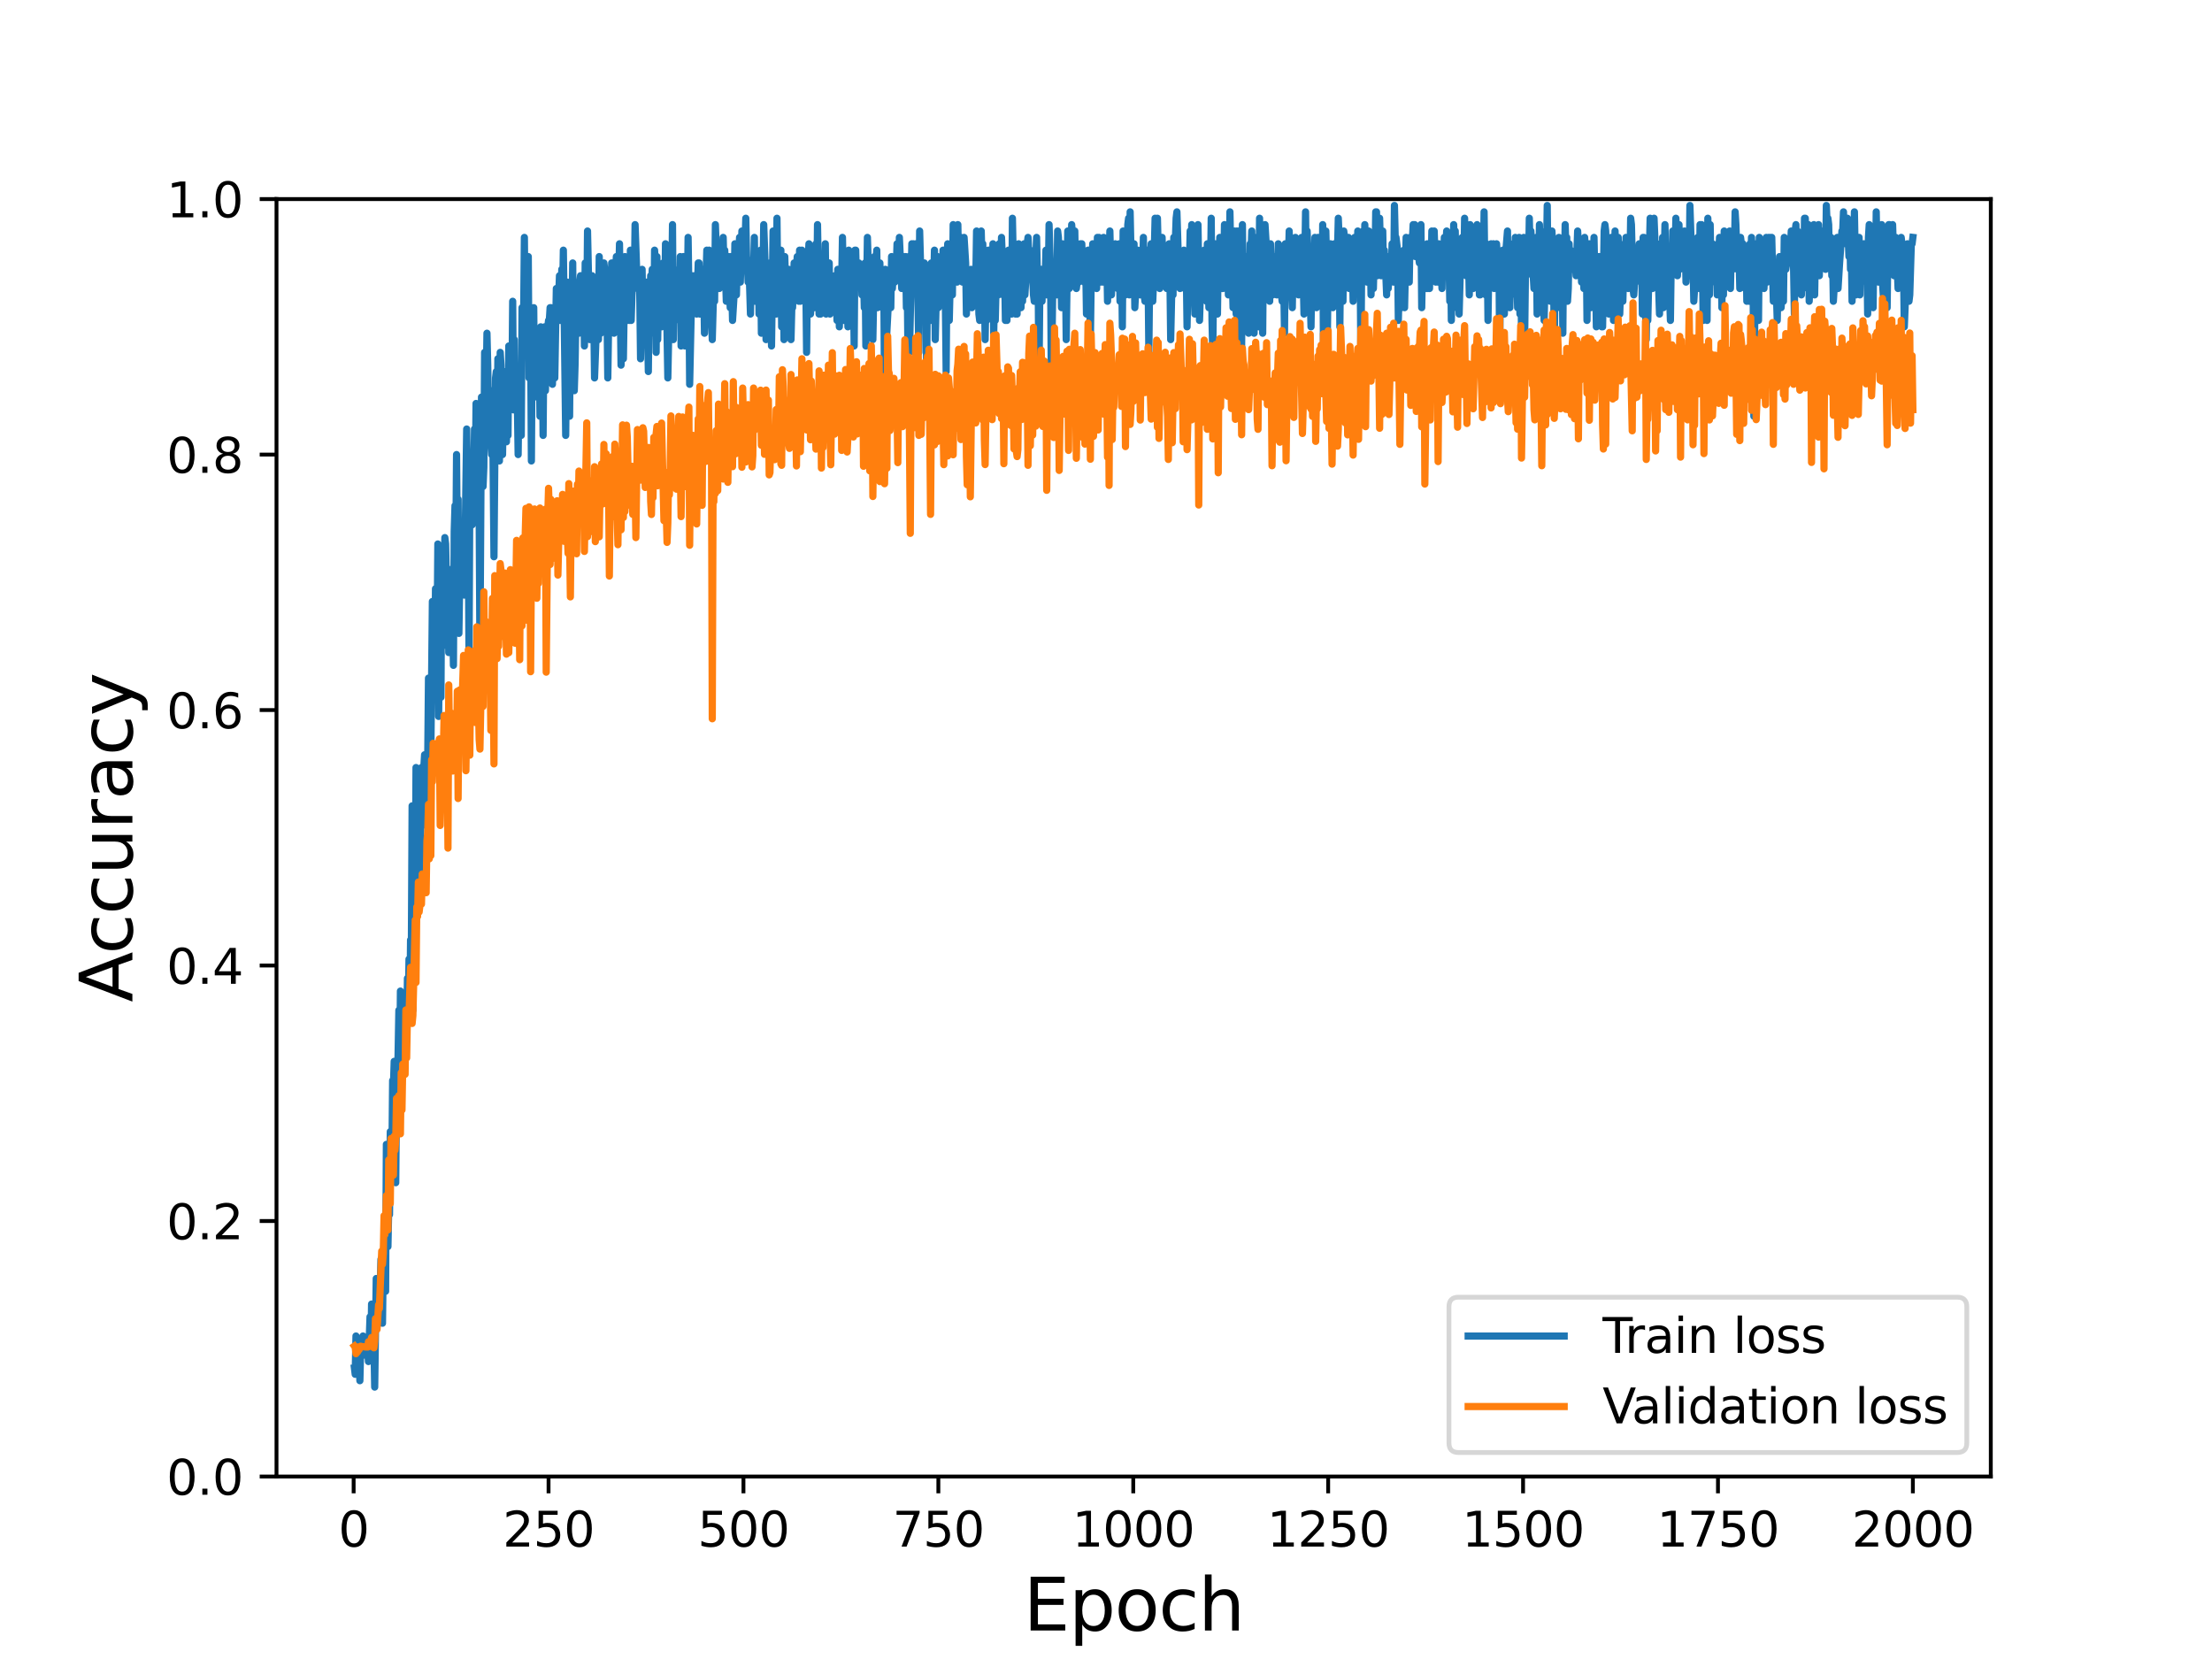 <?xml version="1.0" encoding="utf-8" standalone="no"?>
<!DOCTYPE svg PUBLIC "-//W3C//DTD SVG 1.1//EN"
  "http://www.w3.org/Graphics/SVG/1.1/DTD/svg11.dtd">
<svg height="345.6pt" version="1.1" viewBox="0 0 460.8 345.6" width="460.8pt" xmlns="http://www.w3.org/2000/svg" xmlns:xlink="http://www.w3.org/1999/xlink">
 <defs>
  <style type="text/css">*{stroke-linecap:butt;stroke-linejoin:round;}</style>
 </defs>
 <g id="figure_1">
  <g id="patch_1">
   <path d="M 0 345.6 
L 460.8 345.6 
L 460.8 0 
L 0 0 
z
" style="fill:#ffffff;"/>
  </g>
  <g id="axes_1">
   <g id="patch_2">
    <path d="M 57.6 307.584 
L 414.72 307.584 
L 414.72 41.472 
L 57.6 41.472 
z
" style="fill:#ffffff;"/>
   </g>
   <g id="matplotlib.axis_1">
    <g id="xtick_1">
     <g id="line2d_1">
      <defs>
       <path d="M 0 0 
L 0 3.5 
" id="ma2c0c54d78" style="stroke:#000000;stroke-width:0.8;"/>
      </defs>
      <g>
       <use style="stroke:#000000;stroke-width:0.8;" x="73.67" xlink:href="#ma2c0c54d78" y="307.584"/>
      </g>
     </g>
     <g id="text_1">
      <!-- 0 -->
      <g transform="translate(70.489 322.182)scale(0.1 -0.1)">
       <defs>
        <path d="M 2034 4250 
Q 1547 4250 1301 3770 
Q 1056 3291 1056 2328 
Q 1056 1369 1301 889 
Q 1547 409 2034 409 
Q 2525 409 2770 889 
Q 3016 1369 3016 2328 
Q 3016 3291 2770 3770 
Q 2525 4250 2034 4250 
z
M 2034 4750 
Q 2819 4750 3233 4129 
Q 3647 3509 3647 2328 
Q 3647 1150 3233 529 
Q 2819 -91 2034 -91 
Q 1250 -91 836 529 
Q 422 1150 422 2328 
Q 422 3509 836 4129 
Q 1250 4750 2034 4750 
z
" id="DejaVuSans-30" transform="scale(0.016)"/>
       </defs>
       <use xlink:href="#DejaVuSans-30"/>
      </g>
     </g>
    </g>
    <g id="xtick_2">
     <g id="line2d_2">
      <g>
       <use style="stroke:#000000;stroke-width:0.8;" x="114.272" xlink:href="#ma2c0c54d78" y="307.584"/>
      </g>
     </g>
     <g id="text_2">
      <!-- 250 -->
      <g transform="translate(104.729 322.182)scale(0.1 -0.1)">
       <defs>
        <path d="M 1228 531 
L 3431 531 
L 3431 0 
L 469 0 
L 469 531 
Q 828 903 1448 1529 
Q 2069 2156 2228 2338 
Q 2531 2678 2651 2914 
Q 2772 3150 2772 3378 
Q 2772 3750 2511 3984 
Q 2250 4219 1831 4219 
Q 1534 4219 1204 4116 
Q 875 4013 500 3803 
L 500 4441 
Q 881 4594 1212 4672 
Q 1544 4750 1819 4750 
Q 2544 4750 2975 4387 
Q 3406 4025 3406 3419 
Q 3406 3131 3298 2873 
Q 3191 2616 2906 2266 
Q 2828 2175 2409 1742 
Q 1991 1309 1228 531 
z
" id="DejaVuSans-32" transform="scale(0.016)"/>
        <path d="M 691 4666 
L 3169 4666 
L 3169 4134 
L 1269 4134 
L 1269 2991 
Q 1406 3038 1543 3061 
Q 1681 3084 1819 3084 
Q 2600 3084 3056 2656 
Q 3513 2228 3513 1497 
Q 3513 744 3044 326 
Q 2575 -91 1722 -91 
Q 1428 -91 1123 -41 
Q 819 9 494 109 
L 494 744 
Q 775 591 1075 516 
Q 1375 441 1709 441 
Q 2250 441 2565 725 
Q 2881 1009 2881 1497 
Q 2881 1984 2565 2268 
Q 2250 2553 1709 2553 
Q 1456 2553 1204 2497 
Q 953 2441 691 2322 
L 691 4666 
z
" id="DejaVuSans-35" transform="scale(0.016)"/>
       </defs>
       <use xlink:href="#DejaVuSans-32"/>
       <use x="63.623" xlink:href="#DejaVuSans-35"/>
       <use x="127.246" xlink:href="#DejaVuSans-30"/>
      </g>
     </g>
    </g>
    <g id="xtick_3">
     <g id="line2d_3">
      <g>
       <use style="stroke:#000000;stroke-width:0.8;" x="154.875" xlink:href="#ma2c0c54d78" y="307.584"/>
      </g>
     </g>
     <g id="text_3">
      <!-- 500 -->
      <g transform="translate(145.331 322.182)scale(0.1 -0.1)">
       <use xlink:href="#DejaVuSans-35"/>
       <use x="63.623" xlink:href="#DejaVuSans-30"/>
       <use x="127.246" xlink:href="#DejaVuSans-30"/>
      </g>
     </g>
    </g>
    <g id="xtick_4">
     <g id="line2d_4">
      <g>
       <use style="stroke:#000000;stroke-width:0.8;" x="195.477" xlink:href="#ma2c0c54d78" y="307.584"/>
      </g>
     </g>
     <g id="text_4">
      <!-- 750 -->
      <g transform="translate(185.933 322.182)scale(0.1 -0.1)">
       <defs>
        <path d="M 525 4666 
L 3525 4666 
L 3525 4397 
L 1831 0 
L 1172 0 
L 2766 4134 
L 525 4134 
L 525 4666 
z
" id="DejaVuSans-37" transform="scale(0.016)"/>
       </defs>
       <use xlink:href="#DejaVuSans-37"/>
       <use x="63.623" xlink:href="#DejaVuSans-35"/>
       <use x="127.246" xlink:href="#DejaVuSans-30"/>
      </g>
     </g>
    </g>
    <g id="xtick_5">
     <g id="line2d_5">
      <g>
       <use style="stroke:#000000;stroke-width:0.8;" x="236.079" xlink:href="#ma2c0c54d78" y="307.584"/>
      </g>
     </g>
     <g id="text_5">
      <!-- 1000 -->
      <g transform="translate(223.354 322.182)scale(0.1 -0.1)">
       <defs>
        <path d="M 794 531 
L 1825 531 
L 1825 4091 
L 703 3866 
L 703 4441 
L 1819 4666 
L 2450 4666 
L 2450 531 
L 3481 531 
L 3481 0 
L 794 0 
L 794 531 
z
" id="DejaVuSans-31" transform="scale(0.016)"/>
       </defs>
       <use xlink:href="#DejaVuSans-31"/>
       <use x="63.623" xlink:href="#DejaVuSans-30"/>
       <use x="127.246" xlink:href="#DejaVuSans-30"/>
       <use x="190.869" xlink:href="#DejaVuSans-30"/>
      </g>
     </g>
    </g>
    <g id="xtick_6">
     <g id="line2d_6">
      <g>
       <use style="stroke:#000000;stroke-width:0.8;" x="276.681" xlink:href="#ma2c0c54d78" y="307.584"/>
      </g>
     </g>
     <g id="text_6">
      <!-- 1250 -->
      <g transform="translate(263.956 322.182)scale(0.1 -0.1)">
       <use xlink:href="#DejaVuSans-31"/>
       <use x="63.623" xlink:href="#DejaVuSans-32"/>
       <use x="127.246" xlink:href="#DejaVuSans-35"/>
       <use x="190.869" xlink:href="#DejaVuSans-30"/>
      </g>
     </g>
    </g>
    <g id="xtick_7">
     <g id="line2d_7">
      <g>
       <use style="stroke:#000000;stroke-width:0.8;" x="317.283" xlink:href="#ma2c0c54d78" y="307.584"/>
      </g>
     </g>
     <g id="text_7">
      <!-- 1500 -->
      <g transform="translate(304.558 322.182)scale(0.1 -0.1)">
       <use xlink:href="#DejaVuSans-31"/>
       <use x="63.623" xlink:href="#DejaVuSans-35"/>
       <use x="127.246" xlink:href="#DejaVuSans-30"/>
       <use x="190.869" xlink:href="#DejaVuSans-30"/>
      </g>
     </g>
    </g>
    <g id="xtick_8">
     <g id="line2d_8">
      <g>
       <use style="stroke:#000000;stroke-width:0.8;" x="357.885" xlink:href="#ma2c0c54d78" y="307.584"/>
      </g>
     </g>
     <g id="text_8">
      <!-- 1750 -->
      <g transform="translate(345.16 322.182)scale(0.1 -0.1)">
       <use xlink:href="#DejaVuSans-31"/>
       <use x="63.623" xlink:href="#DejaVuSans-37"/>
       <use x="127.246" xlink:href="#DejaVuSans-35"/>
       <use x="190.869" xlink:href="#DejaVuSans-30"/>
      </g>
     </g>
    </g>
    <g id="xtick_9">
     <g id="line2d_9">
      <g>
       <use style="stroke:#000000;stroke-width:0.8;" x="398.487" xlink:href="#ma2c0c54d78" y="307.584"/>
      </g>
     </g>
     <g id="text_9">
      <!-- 2000 -->
      <g transform="translate(385.762 322.182)scale(0.1 -0.1)">
       <use xlink:href="#DejaVuSans-32"/>
       <use x="63.623" xlink:href="#DejaVuSans-30"/>
       <use x="127.246" xlink:href="#DejaVuSans-30"/>
       <use x="190.869" xlink:href="#DejaVuSans-30"/>
      </g>
     </g>
    </g>
    <g id="text_10">
     <!-- Epoch -->
     <g transform="translate(213.194 339.66)scale(0.15 -0.15)">
      <defs>
       <path d="M 628 4666 
L 3578 4666 
L 3578 4134 
L 1259 4134 
L 1259 2753 
L 3481 2753 
L 3481 2222 
L 1259 2222 
L 1259 531 
L 3634 531 
L 3634 0 
L 628 0 
L 628 4666 
z
" id="DejaVuSans-45" transform="scale(0.016)"/>
       <path d="M 1159 525 
L 1159 -1331 
L 581 -1331 
L 581 3500 
L 1159 3500 
L 1159 2969 
Q 1341 3281 1617 3432 
Q 1894 3584 2278 3584 
Q 2916 3584 3314 3078 
Q 3713 2572 3713 1747 
Q 3713 922 3314 415 
Q 2916 -91 2278 -91 
Q 1894 -91 1617 61 
Q 1341 213 1159 525 
z
M 3116 1747 
Q 3116 2381 2855 2742 
Q 2594 3103 2138 3103 
Q 1681 3103 1420 2742 
Q 1159 2381 1159 1747 
Q 1159 1113 1420 752 
Q 1681 391 2138 391 
Q 2594 391 2855 752 
Q 3116 1113 3116 1747 
z
" id="DejaVuSans-70" transform="scale(0.016)"/>
       <path d="M 1959 3097 
Q 1497 3097 1228 2736 
Q 959 2375 959 1747 
Q 959 1119 1226 758 
Q 1494 397 1959 397 
Q 2419 397 2687 759 
Q 2956 1122 2956 1747 
Q 2956 2369 2687 2733 
Q 2419 3097 1959 3097 
z
M 1959 3584 
Q 2709 3584 3137 3096 
Q 3566 2609 3566 1747 
Q 3566 888 3137 398 
Q 2709 -91 1959 -91 
Q 1206 -91 779 398 
Q 353 888 353 1747 
Q 353 2609 779 3096 
Q 1206 3584 1959 3584 
z
" id="DejaVuSans-6f" transform="scale(0.016)"/>
       <path d="M 3122 3366 
L 3122 2828 
Q 2878 2963 2633 3030 
Q 2388 3097 2138 3097 
Q 1578 3097 1268 2742 
Q 959 2388 959 1747 
Q 959 1106 1268 751 
Q 1578 397 2138 397 
Q 2388 397 2633 464 
Q 2878 531 3122 666 
L 3122 134 
Q 2881 22 2623 -34 
Q 2366 -91 2075 -91 
Q 1284 -91 818 406 
Q 353 903 353 1747 
Q 353 2603 823 3093 
Q 1294 3584 2113 3584 
Q 2378 3584 2631 3529 
Q 2884 3475 3122 3366 
z
" id="DejaVuSans-63" transform="scale(0.016)"/>
       <path d="M 3513 2113 
L 3513 0 
L 2938 0 
L 2938 2094 
Q 2938 2591 2744 2837 
Q 2550 3084 2163 3084 
Q 1697 3084 1428 2787 
Q 1159 2491 1159 1978 
L 1159 0 
L 581 0 
L 581 4863 
L 1159 4863 
L 1159 2956 
Q 1366 3272 1645 3428 
Q 1925 3584 2291 3584 
Q 2894 3584 3203 3211 
Q 3513 2838 3513 2113 
z
" id="DejaVuSans-68" transform="scale(0.016)"/>
      </defs>
      <use xlink:href="#DejaVuSans-45"/>
      <use x="63.184" xlink:href="#DejaVuSans-70"/>
      <use x="126.66" xlink:href="#DejaVuSans-6f"/>
      <use x="187.842" xlink:href="#DejaVuSans-63"/>
      <use x="242.822" xlink:href="#DejaVuSans-68"/>
     </g>
    </g>
   </g>
   <g id="matplotlib.axis_2">
    <g id="ytick_1">
     <g id="line2d_10">
      <defs>
       <path d="M 0 0 
L -3.5 0 
" id="m8d8792a244" style="stroke:#000000;stroke-width:0.8;"/>
      </defs>
      <g>
       <use style="stroke:#000000;stroke-width:0.8;" x="57.6" xlink:href="#m8d8792a244" y="307.584"/>
      </g>
     </g>
     <g id="text_11">
      <!-- 0.0 -->
      <g transform="translate(34.697 311.383)scale(0.1 -0.1)">
       <defs>
        <path d="M 684 794 
L 1344 794 
L 1344 0 
L 684 0 
L 684 794 
z
" id="DejaVuSans-2e" transform="scale(0.016)"/>
       </defs>
       <use xlink:href="#DejaVuSans-30"/>
       <use x="63.623" xlink:href="#DejaVuSans-2e"/>
       <use x="95.41" xlink:href="#DejaVuSans-30"/>
      </g>
     </g>
    </g>
    <g id="ytick_2">
     <g id="line2d_11">
      <g>
       <use style="stroke:#000000;stroke-width:0.8;" x="57.6" xlink:href="#m8d8792a244" y="254.362"/>
      </g>
     </g>
     <g id="text_12">
      <!-- 0.2 -->
      <g transform="translate(34.697 258.161)scale(0.1 -0.1)">
       <use xlink:href="#DejaVuSans-30"/>
       <use x="63.623" xlink:href="#DejaVuSans-2e"/>
       <use x="95.41" xlink:href="#DejaVuSans-32"/>
      </g>
     </g>
    </g>
    <g id="ytick_3">
     <g id="line2d_12">
      <g>
       <use style="stroke:#000000;stroke-width:0.8;" x="57.6" xlink:href="#m8d8792a244" y="201.139"/>
      </g>
     </g>
     <g id="text_13">
      <!-- 0.4 -->
      <g transform="translate(34.697 204.938)scale(0.1 -0.1)">
       <defs>
        <path d="M 2419 4116 
L 825 1625 
L 2419 1625 
L 2419 4116 
z
M 2253 4666 
L 3047 4666 
L 3047 1625 
L 3713 1625 
L 3713 1100 
L 3047 1100 
L 3047 0 
L 2419 0 
L 2419 1100 
L 313 1100 
L 313 1709 
L 2253 4666 
z
" id="DejaVuSans-34" transform="scale(0.016)"/>
       </defs>
       <use xlink:href="#DejaVuSans-30"/>
       <use x="63.623" xlink:href="#DejaVuSans-2e"/>
       <use x="95.41" xlink:href="#DejaVuSans-34"/>
      </g>
     </g>
    </g>
    <g id="ytick_4">
     <g id="line2d_13">
      <g>
       <use style="stroke:#000000;stroke-width:0.8;" x="57.6" xlink:href="#m8d8792a244" y="147.917"/>
      </g>
     </g>
     <g id="text_14">
      <!-- 0.6 -->
      <g transform="translate(34.697 151.716)scale(0.1 -0.1)">
       <defs>
        <path d="M 2113 2584 
Q 1688 2584 1439 2293 
Q 1191 2003 1191 1497 
Q 1191 994 1439 701 
Q 1688 409 2113 409 
Q 2538 409 2786 701 
Q 3034 994 3034 1497 
Q 3034 2003 2786 2293 
Q 2538 2584 2113 2584 
z
M 3366 4563 
L 3366 3988 
Q 3128 4100 2886 4159 
Q 2644 4219 2406 4219 
Q 1781 4219 1451 3797 
Q 1122 3375 1075 2522 
Q 1259 2794 1537 2939 
Q 1816 3084 2150 3084 
Q 2853 3084 3261 2657 
Q 3669 2231 3669 1497 
Q 3669 778 3244 343 
Q 2819 -91 2113 -91 
Q 1303 -91 875 529 
Q 447 1150 447 2328 
Q 447 3434 972 4092 
Q 1497 4750 2381 4750 
Q 2619 4750 2861 4703 
Q 3103 4656 3366 4563 
z
" id="DejaVuSans-36" transform="scale(0.016)"/>
       </defs>
       <use xlink:href="#DejaVuSans-30"/>
       <use x="63.623" xlink:href="#DejaVuSans-2e"/>
       <use x="95.41" xlink:href="#DejaVuSans-36"/>
      </g>
     </g>
    </g>
    <g id="ytick_5">
     <g id="line2d_14">
      <g>
       <use style="stroke:#000000;stroke-width:0.8;" x="57.6" xlink:href="#m8d8792a244" y="94.694"/>
      </g>
     </g>
     <g id="text_15">
      <!-- 0.8 -->
      <g transform="translate(34.697 98.494)scale(0.1 -0.1)">
       <defs>
        <path d="M 2034 2216 
Q 1584 2216 1326 1975 
Q 1069 1734 1069 1313 
Q 1069 891 1326 650 
Q 1584 409 2034 409 
Q 2484 409 2743 651 
Q 3003 894 3003 1313 
Q 3003 1734 2745 1975 
Q 2488 2216 2034 2216 
z
M 1403 2484 
Q 997 2584 770 2862 
Q 544 3141 544 3541 
Q 544 4100 942 4425 
Q 1341 4750 2034 4750 
Q 2731 4750 3128 4425 
Q 3525 4100 3525 3541 
Q 3525 3141 3298 2862 
Q 3072 2584 2669 2484 
Q 3125 2378 3379 2068 
Q 3634 1759 3634 1313 
Q 3634 634 3220 271 
Q 2806 -91 2034 -91 
Q 1263 -91 848 271 
Q 434 634 434 1313 
Q 434 1759 690 2068 
Q 947 2378 1403 2484 
z
M 1172 3481 
Q 1172 3119 1398 2916 
Q 1625 2713 2034 2713 
Q 2441 2713 2670 2916 
Q 2900 3119 2900 3481 
Q 2900 3844 2670 4047 
Q 2441 4250 2034 4250 
Q 1625 4250 1398 4047 
Q 1172 3844 1172 3481 
z
" id="DejaVuSans-38" transform="scale(0.016)"/>
       </defs>
       <use xlink:href="#DejaVuSans-30"/>
       <use x="63.623" xlink:href="#DejaVuSans-2e"/>
       <use x="95.41" xlink:href="#DejaVuSans-38"/>
      </g>
     </g>
    </g>
    <g id="ytick_6">
     <g id="line2d_15">
      <g>
       <use style="stroke:#000000;stroke-width:0.8;" x="57.6" xlink:href="#m8d8792a244" y="41.472"/>
      </g>
     </g>
     <g id="text_16">
      <!-- 1.0 -->
      <g transform="translate(34.697 45.271)scale(0.1 -0.1)">
       <use xlink:href="#DejaVuSans-31"/>
       <use x="63.623" xlink:href="#DejaVuSans-2e"/>
       <use x="95.41" xlink:href="#DejaVuSans-30"/>
      </g>
     </g>
    </g>
    <g id="text_17">
     <!-- Accuracy -->
     <g transform="translate(27.577 208.77)rotate(-90)scale(0.15 -0.15)">
      <defs>
       <path d="M 2188 4044 
L 1331 1722 
L 3047 1722 
L 2188 4044 
z
M 1831 4666 
L 2547 4666 
L 4325 0 
L 3669 0 
L 3244 1197 
L 1141 1197 
L 716 0 
L 50 0 
L 1831 4666 
z
" id="DejaVuSans-41" transform="scale(0.016)"/>
       <path d="M 544 1381 
L 544 3500 
L 1119 3500 
L 1119 1403 
Q 1119 906 1312 657 
Q 1506 409 1894 409 
Q 2359 409 2629 706 
Q 2900 1003 2900 1516 
L 2900 3500 
L 3475 3500 
L 3475 0 
L 2900 0 
L 2900 538 
Q 2691 219 2414 64 
Q 2138 -91 1772 -91 
Q 1169 -91 856 284 
Q 544 659 544 1381 
z
M 1991 3584 
L 1991 3584 
z
" id="DejaVuSans-75" transform="scale(0.016)"/>
       <path d="M 2631 2963 
Q 2534 3019 2420 3045 
Q 2306 3072 2169 3072 
Q 1681 3072 1420 2755 
Q 1159 2438 1159 1844 
L 1159 0 
L 581 0 
L 581 3500 
L 1159 3500 
L 1159 2956 
Q 1341 3275 1631 3429 
Q 1922 3584 2338 3584 
Q 2397 3584 2469 3576 
Q 2541 3569 2628 3553 
L 2631 2963 
z
" id="DejaVuSans-72" transform="scale(0.016)"/>
       <path d="M 2194 1759 
Q 1497 1759 1228 1600 
Q 959 1441 959 1056 
Q 959 750 1161 570 
Q 1363 391 1709 391 
Q 2188 391 2477 730 
Q 2766 1069 2766 1631 
L 2766 1759 
L 2194 1759 
z
M 3341 1997 
L 3341 0 
L 2766 0 
L 2766 531 
Q 2569 213 2275 61 
Q 1981 -91 1556 -91 
Q 1019 -91 701 211 
Q 384 513 384 1019 
Q 384 1609 779 1909 
Q 1175 2209 1959 2209 
L 2766 2209 
L 2766 2266 
Q 2766 2663 2505 2880 
Q 2244 3097 1772 3097 
Q 1472 3097 1187 3025 
Q 903 2953 641 2809 
L 641 3341 
Q 956 3463 1253 3523 
Q 1550 3584 1831 3584 
Q 2591 3584 2966 3190 
Q 3341 2797 3341 1997 
z
" id="DejaVuSans-61" transform="scale(0.016)"/>
       <path d="M 2059 -325 
Q 1816 -950 1584 -1140 
Q 1353 -1331 966 -1331 
L 506 -1331 
L 506 -850 
L 844 -850 
Q 1081 -850 1212 -737 
Q 1344 -625 1503 -206 
L 1606 56 
L 191 3500 
L 800 3500 
L 1894 763 
L 2988 3500 
L 3597 3500 
L 2059 -325 
z
" id="DejaVuSans-79" transform="scale(0.016)"/>
      </defs>
      <use xlink:href="#DejaVuSans-41"/>
      <use x="66.658" xlink:href="#DejaVuSans-63"/>
      <use x="121.639" xlink:href="#DejaVuSans-63"/>
      <use x="176.619" xlink:href="#DejaVuSans-75"/>
      <use x="239.998" xlink:href="#DejaVuSans-72"/>
      <use x="281.111" xlink:href="#DejaVuSans-61"/>
      <use x="342.391" xlink:href="#DejaVuSans-63"/>
      <use x="397.371" xlink:href="#DejaVuSans-79"/>
     </g>
    </g>
   </g>
   <g id="line2d_16">
    <path clip-path="url(#p1e4b7a297b)" d="M 73.833 284.964 
L 73.995 286.295 
L 74.158 278.312 
L 74.32 282.303 
L 74.482 280.973 
L 74.645 286.295 
L 74.807 282.303 
L 74.97 287.626 
L 75.132 280.973 
L 75.294 280.973 
L 75.457 282.303 
L 75.619 278.312 
L 75.782 282.303 
L 75.944 280.973 
L 76.594 280.973 
L 76.756 283.634 
L 77.081 274.32 
L 77.243 282.303 
L 77.406 271.659 
L 77.568 272.989 
L 77.731 279.642 
L 77.893 279.642 
L 78.055 288.956 
L 78.38 266.337 
L 78.543 272.989 
L 78.705 267.667 
L 78.867 274.32 
L 79.03 275.651 
L 79.355 262.345 
L 79.517 272.989 
L 79.679 275.651 
L 79.842 262.345 
L 80.167 257.023 
L 80.329 268.998 
L 80.491 238.395 
L 80.654 258.353 
L 80.816 259.684 
L 80.979 251.7 
L 81.141 253.031 
L 81.304 235.734 
L 81.466 237.064 
L 81.628 242.387 
L 81.791 225.089 
L 81.953 226.42 
L 82.116 221.098 
L 82.44 246.378 
L 82.603 227.75 
L 82.765 225.089 
L 82.928 219.767 
L 83.09 210.453 
L 83.252 225.089 
L 83.415 206.461 
L 83.577 222.428 
L 83.74 213.114 
L 83.902 221.098 
L 84.064 222.428 
L 84.227 207.792 
L 84.552 215.775 
L 84.714 215.775 
L 84.877 203.8 
L 85.039 211.784 
L 85.201 199.809 
L 85.364 211.784 
L 85.526 195.817 
L 85.689 198.478 
L 85.851 167.875 
L 86.013 210.453 
L 86.176 183.842 
L 86.338 201.139 
L 86.501 189.164 
L 86.663 159.892 
L 86.825 161.222 
L 86.988 185.172 
L 87.15 189.164 
L 87.313 177.189 
L 87.475 181.181 
L 87.637 174.528 
L 87.8 159.892 
L 87.962 169.206 
L 88.287 159.892 
L 88.449 157.231 
L 88.612 171.867 
L 88.774 161.222 
L 88.937 162.553 
L 89.099 158.561 
L 89.262 141.264 
L 89.424 147.917 
L 89.586 166.545 
L 89.749 157.231 
L 90.074 125.297 
L 90.236 139.933 
L 90.398 127.958 
L 90.561 138.603 
L 90.723 122.636 
L 90.886 138.603 
L 91.048 133.281 
L 91.21 113.322 
L 91.373 149.247 
L 91.698 119.975 
L 91.86 145.256 
L 92.022 115.983 
L 92.185 134.611 
L 92.347 122.636 
L 92.51 121.306 
L 92.672 111.992 
L 92.835 113.322 
L 93.159 129.289 
L 93.322 118.644 
L 93.484 135.942 
L 93.647 118.644 
L 93.809 127.958 
L 93.971 118.644 
L 94.134 133.281 
L 94.296 129.289 
L 94.459 138.603 
L 94.621 110.661 
L 94.783 105.339 
L 94.946 115.983 
L 95.108 94.694 
L 95.271 114.653 
L 95.433 104.008 
L 95.595 131.95 
L 95.92 111.992 
L 96.083 119.975 
L 96.245 114.653 
L 96.408 114.653 
L 96.732 123.967 
L 97.22 89.372 
L 97.544 110.661 
L 97.707 137.272 
L 97.869 102.678 
L 98.032 109.331 
L 98.194 101.347 
L 98.356 109.331 
L 98.519 108 
L 98.681 101.347 
L 98.844 89.372 
L 99.006 102.678 
L 99.168 84.05 
L 99.331 96.025 
L 99.493 97.356 
L 99.656 105.339 
L 99.818 106.669 
L 99.98 135.942 
L 100.305 82.719 
L 100.63 101.347 
L 100.793 97.356 
L 100.955 73.405 
L 101.117 92.033 
L 101.442 69.414 
L 101.605 76.067 
L 101.767 88.042 
L 101.929 88.042 
L 102.417 94.694 
L 102.579 81.389 
L 102.904 115.983 
L 103.229 78.728 
L 103.391 77.397 
L 103.553 89.372 
L 103.716 74.736 
L 103.878 80.058 
L 104.041 96.025 
L 104.203 73.405 
L 104.366 76.067 
L 104.528 94.694 
L 104.69 94.694 
L 104.853 84.05 
L 105.34 77.397 
L 105.502 92.033 
L 105.665 84.05 
L 105.827 90.703 
L 105.99 72.075 
L 106.152 82.719 
L 106.314 76.067 
L 106.477 77.397 
L 106.639 80.058 
L 106.802 62.761 
L 106.964 85.38 
L 107.126 70.744 
L 107.289 85.38 
L 107.614 80.058 
L 107.776 84.05 
L 107.939 94.694 
L 108.101 81.389 
L 108.263 78.728 
L 108.588 90.703 
L 108.751 64.092 
L 109.075 66.753 
L 109.238 49.455 
L 109.4 68.083 
L 109.563 61.43 
L 109.887 69.414 
L 110.05 53.447 
L 110.212 78.728 
L 110.375 70.744 
L 110.537 69.414 
L 110.699 96.025 
L 110.862 69.414 
L 111.024 82.719 
L 111.187 64.092 
L 111.349 82.719 
L 111.511 72.075 
L 111.836 80.058 
L 111.999 72.075 
L 112.161 77.397 
L 112.324 72.075 
L 112.486 86.711 
L 112.648 68.083 
L 112.811 72.075 
L 112.973 72.075 
L 113.136 90.703 
L 113.298 72.075 
L 113.46 68.083 
L 113.623 81.389 
L 113.948 68.083 
L 114.11 68.083 
L 114.272 66.753 
L 114.435 66.753 
L 114.597 64.092 
L 114.76 64.092 
L 115.084 80.058 
L 115.247 70.744 
L 115.409 73.405 
L 115.572 78.728 
L 115.897 60.1 
L 116.221 66.753 
L 116.546 57.439 
L 116.709 66.753 
L 117.033 56.108 
L 117.196 61.43 
L 117.358 52.116 
L 117.845 90.703 
L 118.17 58.769 
L 118.333 78.728 
L 118.495 64.092 
L 118.657 86.711 
L 118.82 65.422 
L 118.982 77.397 
L 119.307 54.778 
L 119.47 78.728 
L 119.632 81.389 
L 119.794 76.067 
L 119.957 66.753 
L 120.119 68.083 
L 120.282 66.753 
L 120.444 64.092 
L 120.606 69.414 
L 120.769 58.769 
L 120.931 57.439 
L 121.094 57.439 
L 121.256 62.761 
L 121.418 61.43 
L 121.581 58.769 
L 121.743 72.075 
L 121.906 54.778 
L 122.068 57.439 
L 122.23 65.422 
L 122.393 48.125 
L 122.88 70.744 
L 123.042 57.439 
L 123.205 69.414 
L 123.367 57.439 
L 123.53 65.422 
L 123.692 65.422 
L 123.855 78.728 
L 124.342 65.422 
L 124.504 70.744 
L 124.667 70.744 
L 124.829 53.447 
L 124.991 58.769 
L 125.154 69.414 
L 125.316 65.422 
L 125.479 56.108 
L 125.641 65.422 
L 125.803 54.778 
L 125.966 56.108 
L 126.291 66.753 
L 126.453 65.422 
L 126.615 78.728 
L 126.94 57.439 
L 127.103 66.753 
L 127.265 62.761 
L 127.428 54.778 
L 127.59 54.778 
L 127.752 68.083 
L 127.915 69.414 
L 128.077 54.778 
L 128.24 56.108 
L 128.402 53.447 
L 128.564 62.761 
L 128.727 65.422 
L 129.052 50.786 
L 129.376 76.067 
L 129.539 66.753 
L 129.701 66.753 
L 129.864 74.736 
L 130.188 53.447 
L 130.351 60.1 
L 130.513 60.1 
L 130.676 66.753 
L 130.838 61.43 
L 131.163 66.753 
L 131.325 52.116 
L 131.488 66.753 
L 131.813 56.108 
L 132.137 58.769 
L 132.3 46.794 
L 132.625 56.108 
L 132.787 60.1 
L 132.949 60.1 
L 133.112 57.439 
L 133.274 61.43 
L 133.437 74.736 
L 133.761 56.108 
L 133.924 65.422 
L 134.086 61.43 
L 134.249 65.422 
L 134.411 58.769 
L 134.573 65.422 
L 134.736 58.769 
L 135.061 77.397 
L 135.223 62.761 
L 135.386 68.083 
L 135.548 57.439 
L 135.71 60.1 
L 135.873 56.108 
L 136.035 57.439 
L 136.198 69.414 
L 136.36 52.116 
L 136.522 54.778 
L 136.685 73.405 
L 136.847 53.447 
L 137.01 70.744 
L 137.172 61.43 
L 137.334 58.769 
L 137.497 66.753 
L 137.659 60.1 
L 137.822 68.083 
L 138.146 54.778 
L 138.309 66.753 
L 138.471 65.422 
L 138.634 50.786 
L 139.121 78.728 
L 139.283 70.744 
L 139.446 53.447 
L 139.608 61.43 
L 139.771 54.778 
L 139.933 58.769 
L 140.095 46.794 
L 140.258 70.744 
L 140.42 57.439 
L 140.583 66.753 
L 140.745 64.092 
L 140.907 57.439 
L 141.232 57.439 
L 141.395 56.108 
L 141.557 64.092 
L 141.719 53.447 
L 141.882 72.075 
L 142.044 58.769 
L 142.207 60.1 
L 142.369 53.447 
L 142.532 70.744 
L 142.694 72.075 
L 142.856 60.1 
L 143.019 69.414 
L 143.181 62.761 
L 143.344 49.455 
L 143.506 60.1 
L 143.668 80.058 
L 144.156 57.439 
L 144.318 62.761 
L 144.48 62.761 
L 144.643 57.439 
L 144.805 62.761 
L 144.968 58.769 
L 145.13 65.422 
L 145.455 54.778 
L 145.617 54.778 
L 145.78 65.422 
L 145.942 65.422 
L 146.105 60.1 
L 146.267 65.422 
L 146.429 56.108 
L 146.592 58.769 
L 146.754 69.414 
L 147.241 52.116 
L 147.566 66.753 
L 147.729 52.116 
L 148.378 70.744 
L 148.703 58.769 
L 148.865 62.761 
L 149.028 46.794 
L 149.515 60.1 
L 149.677 56.108 
L 149.84 60.1 
L 150.165 50.786 
L 150.327 58.769 
L 150.49 58.769 
L 150.652 49.455 
L 150.814 56.108 
L 150.977 52.116 
L 151.302 62.761 
L 151.464 58.769 
L 151.626 60.1 
L 151.789 53.447 
L 152.114 64.092 
L 152.276 53.447 
L 152.601 66.753 
L 152.926 61.43 
L 153.088 50.786 
L 153.413 61.43 
L 153.575 54.778 
L 153.738 56.108 
L 154.063 49.455 
L 154.225 58.769 
L 154.55 48.125 
L 154.712 49.455 
L 155.037 56.108 
L 155.362 45.464 
L 155.524 53.447 
L 155.687 54.778 
L 155.849 58.769 
L 156.011 54.778 
L 156.336 65.422 
L 156.499 54.778 
L 156.661 57.439 
L 156.823 56.108 
L 156.986 56.108 
L 157.148 49.455 
L 157.311 62.761 
L 157.636 54.778 
L 157.798 60.1 
L 157.96 53.447 
L 158.123 65.422 
L 158.448 52.116 
L 158.61 69.414 
L 158.772 56.108 
L 158.935 57.439 
L 159.097 46.794 
L 159.422 56.108 
L 159.584 70.744 
L 159.747 57.439 
L 159.909 62.761 
L 160.072 60.1 
L 160.234 60.1 
L 160.396 54.778 
L 160.721 72.075 
L 161.046 48.125 
L 161.208 57.439 
L 161.371 57.439 
L 161.533 52.116 
L 161.696 65.422 
L 161.858 45.464 
L 162.021 60.1 
L 162.183 53.447 
L 162.508 65.422 
L 162.67 52.116 
L 162.833 68.083 
L 163.157 56.108 
L 163.32 70.744 
L 163.482 53.447 
L 163.645 58.769 
L 163.969 56.108 
L 164.132 69.414 
L 164.294 56.108 
L 164.457 60.1 
L 164.619 57.439 
L 164.781 70.744 
L 164.944 64.092 
L 165.106 64.092 
L 165.431 54.778 
L 165.594 60.1 
L 166.081 53.447 
L 166.406 62.761 
L 166.568 52.116 
L 166.73 62.761 
L 167.055 52.116 
L 167.218 61.43 
L 167.542 57.439 
L 167.705 56.108 
L 167.867 58.769 
L 168.03 73.405 
L 168.192 57.439 
L 168.517 50.786 
L 168.679 62.761 
L 168.842 65.422 
L 169.004 62.761 
L 169.167 54.778 
L 169.329 56.108 
L 169.491 52.116 
L 169.654 64.092 
L 169.816 60.1 
L 169.979 50.786 
L 170.141 61.43 
L 170.303 46.794 
L 170.628 65.422 
L 170.791 57.439 
L 170.953 65.422 
L 171.278 54.778 
L 171.44 60.1 
L 171.603 57.439 
L 171.765 60.1 
L 171.927 50.786 
L 172.09 65.422 
L 172.252 62.761 
L 172.415 54.778 
L 172.577 57.439 
L 172.739 54.778 
L 172.902 65.422 
L 173.064 57.439 
L 173.227 60.1 
L 173.389 60.1 
L 173.552 62.761 
L 173.714 62.761 
L 173.876 57.439 
L 174.039 62.761 
L 174.201 61.43 
L 174.364 66.753 
L 174.526 56.108 
L 174.688 58.769 
L 174.851 68.083 
L 175.013 62.761 
L 175.176 62.761 
L 175.338 58.769 
L 175.5 49.455 
L 175.825 66.753 
L 175.988 61.43 
L 176.15 65.422 
L 176.475 58.769 
L 176.637 68.083 
L 176.8 52.116 
L 177.125 60.1 
L 177.449 56.108 
L 177.612 60.1 
L 177.774 58.769 
L 177.937 72.075 
L 178.099 52.116 
L 178.261 52.116 
L 178.424 58.769 
L 178.586 56.108 
L 178.749 56.108 
L 178.911 54.778 
L 179.073 58.769 
L 179.236 56.108 
L 179.398 56.108 
L 179.561 61.43 
L 179.723 56.108 
L 179.885 57.439 
L 180.048 64.092 
L 180.21 54.778 
L 180.373 72.075 
L 180.698 49.455 
L 181.022 60.1 
L 181.185 54.778 
L 181.347 60.1 
L 181.51 58.769 
L 181.672 69.414 
L 181.834 70.744 
L 182.159 53.447 
L 182.322 56.108 
L 182.484 54.778 
L 182.646 52.116 
L 182.809 64.092 
L 182.971 56.108 
L 183.134 57.439 
L 183.296 54.778 
L 183.458 61.43 
L 183.621 57.439 
L 183.783 64.092 
L 183.946 57.439 
L 184.108 58.769 
L 184.27 82.719 
L 184.433 56.108 
L 184.595 72.075 
L 185.083 62.761 
L 185.245 60.1 
L 185.407 60.1 
L 185.57 64.092 
L 185.732 53.447 
L 185.895 60.1 
L 186.219 54.778 
L 186.382 58.769 
L 186.707 56.108 
L 186.869 50.786 
L 187.031 56.108 
L 187.194 56.108 
L 187.356 49.455 
L 187.843 60.1 
L 188.006 53.447 
L 188.168 53.447 
L 188.331 58.769 
L 188.493 60.1 
L 188.656 53.447 
L 188.818 64.092 
L 188.98 57.439 
L 189.143 73.405 
L 189.305 53.447 
L 189.468 73.405 
L 189.955 50.786 
L 190.117 53.447 
L 190.28 50.786 
L 190.442 54.778 
L 190.767 50.786 
L 190.929 54.778 
L 191.092 54.778 
L 191.416 73.405 
L 191.579 48.125 
L 191.904 60.1 
L 192.229 54.778 
L 192.391 57.439 
L 192.553 54.778 
L 192.716 61.43 
L 192.878 57.439 
L 193.041 78.728 
L 193.203 56.108 
L 193.365 57.439 
L 193.853 66.753 
L 194.015 54.778 
L 194.177 62.761 
L 194.34 56.108 
L 194.502 58.769 
L 194.665 52.116 
L 194.827 70.744 
L 195.152 57.439 
L 195.314 53.447 
L 195.477 64.092 
L 195.801 54.778 
L 195.964 62.761 
L 196.126 53.447 
L 196.289 60.1 
L 196.451 52.116 
L 196.614 52.116 
L 196.776 54.778 
L 196.938 62.761 
L 197.101 77.397 
L 197.263 56.108 
L 197.426 50.786 
L 197.75 66.753 
L 198.075 53.447 
L 198.4 61.43 
L 198.562 46.794 
L 198.725 54.778 
L 198.887 54.778 
L 199.05 57.439 
L 199.212 50.786 
L 199.374 58.769 
L 199.537 46.794 
L 199.699 56.108 
L 199.862 52.116 
L 200.024 57.439 
L 200.187 49.455 
L 200.511 58.769 
L 200.674 56.108 
L 200.836 49.455 
L 201.161 54.778 
L 201.323 65.422 
L 201.486 60.1 
L 201.648 58.769 
L 201.811 61.43 
L 201.973 60.1 
L 202.135 62.761 
L 202.298 56.108 
L 202.46 64.092 
L 202.623 57.439 
L 202.785 56.108 
L 203.11 56.108 
L 203.272 58.769 
L 203.435 48.125 
L 203.597 60.1 
L 203.76 57.439 
L 203.922 65.422 
L 204.084 66.753 
L 204.409 48.125 
L 204.572 54.778 
L 204.734 50.786 
L 204.896 66.753 
L 205.059 58.769 
L 205.221 70.744 
L 205.384 61.43 
L 205.546 66.753 
L 205.708 54.778 
L 205.871 52.116 
L 206.033 52.116 
L 206.196 57.439 
L 206.358 56.108 
L 206.52 53.447 
L 206.683 65.422 
L 206.845 50.786 
L 207.008 69.414 
L 207.17 61.43 
L 207.332 66.753 
L 207.657 53.447 
L 207.82 52.116 
L 207.982 61.43 
L 208.145 50.786 
L 208.469 56.108 
L 208.632 49.455 
L 208.794 53.447 
L 208.957 61.43 
L 209.119 60.1 
L 209.281 56.108 
L 209.444 66.753 
L 209.606 57.439 
L 209.769 66.753 
L 210.093 52.116 
L 210.256 58.769 
L 210.418 53.447 
L 210.581 53.447 
L 210.743 65.422 
L 210.905 45.464 
L 211.068 53.447 
L 211.23 53.447 
L 211.393 57.439 
L 211.555 65.422 
L 211.718 58.769 
L 211.88 65.422 
L 212.042 52.116 
L 212.205 50.786 
L 212.367 57.439 
L 212.53 57.439 
L 212.692 64.092 
L 212.854 52.116 
L 213.017 62.761 
L 213.342 50.786 
L 213.504 61.43 
L 213.829 56.108 
L 213.991 50.786 
L 214.154 49.455 
L 214.478 56.108 
L 214.641 52.116 
L 214.803 54.778 
L 214.966 54.778 
L 215.291 61.43 
L 215.453 62.761 
L 215.94 49.455 
L 216.103 57.439 
L 216.265 57.439 
L 216.427 80.058 
L 216.59 62.761 
L 216.752 57.439 
L 216.915 56.108 
L 217.077 62.761 
L 217.239 56.108 
L 217.402 60.1 
L 217.564 57.439 
L 217.727 58.769 
L 217.889 52.116 
L 218.051 61.43 
L 218.214 56.108 
L 218.376 58.769 
L 218.539 46.794 
L 218.863 57.439 
L 219.026 81.389 
L 219.351 56.108 
L 219.513 57.439 
L 219.676 54.778 
L 219.838 56.108 
L 220 54.778 
L 220.163 61.43 
L 220.325 48.125 
L 220.488 49.455 
L 220.65 58.769 
L 220.812 60.1 
L 220.975 53.447 
L 221.137 64.092 
L 221.3 50.786 
L 221.462 53.447 
L 221.624 53.447 
L 221.787 61.43 
L 221.949 56.108 
L 222.112 70.744 
L 222.436 48.125 
L 222.761 60.1 
L 222.924 52.116 
L 223.086 54.778 
L 223.249 46.794 
L 223.573 50.786 
L 223.736 57.439 
L 223.898 48.125 
L 224.061 57.439 
L 224.223 60.1 
L 224.385 58.769 
L 224.548 53.447 
L 224.71 58.769 
L 225.035 50.786 
L 225.197 53.447 
L 225.36 50.786 
L 225.522 57.439 
L 225.685 57.439 
L 225.847 58.769 
L 226.009 54.778 
L 226.172 54.778 
L 226.334 65.422 
L 226.659 52.116 
L 226.822 52.116 
L 227.146 70.744 
L 227.309 58.769 
L 227.471 56.108 
L 227.634 50.786 
L 227.796 53.447 
L 227.958 52.116 
L 228.121 58.769 
L 228.283 58.769 
L 228.446 60.1 
L 228.608 49.455 
L 228.77 58.769 
L 228.933 49.455 
L 229.095 57.439 
L 229.258 58.769 
L 229.582 52.116 
L 229.745 58.769 
L 229.907 49.455 
L 230.07 54.778 
L 230.394 57.439 
L 230.557 53.447 
L 230.719 62.761 
L 231.207 48.125 
L 231.531 61.43 
L 231.694 57.439 
L 231.856 57.439 
L 232.019 56.108 
L 232.343 50.786 
L 232.506 53.447 
L 232.668 58.769 
L 232.831 60.1 
L 233.155 50.786 
L 233.318 62.761 
L 233.643 53.447 
L 233.805 68.083 
L 233.967 48.125 
L 234.455 61.43 
L 234.617 60.1 
L 234.78 56.108 
L 234.942 46.794 
L 235.104 45.464 
L 235.267 61.43 
L 235.429 44.133 
L 235.754 60.1 
L 235.916 60.1 
L 236.079 61.43 
L 236.241 50.786 
L 236.404 64.092 
L 236.891 54.778 
L 237.053 52.116 
L 237.216 58.769 
L 237.378 56.108 
L 237.54 61.43 
L 237.703 58.769 
L 237.865 61.43 
L 238.028 58.769 
L 238.19 49.455 
L 238.353 61.43 
L 238.515 62.761 
L 238.677 57.439 
L 238.84 56.108 
L 239.002 52.116 
L 239.165 57.439 
L 239.327 73.405 
L 239.489 57.439 
L 239.814 50.786 
L 239.977 52.116 
L 240.139 62.761 
L 240.301 58.769 
L 240.626 45.464 
L 240.789 46.794 
L 240.951 52.116 
L 241.113 45.464 
L 241.438 58.769 
L 241.601 60.1 
L 241.763 58.769 
L 242.088 49.455 
L 242.25 56.108 
L 242.413 57.439 
L 242.575 56.108 
L 242.738 53.447 
L 242.9 53.447 
L 243.062 60.1 
L 243.225 53.447 
L 243.387 60.1 
L 243.55 50.786 
L 243.712 57.439 
L 243.874 70.744 
L 244.199 56.108 
L 244.362 61.43 
L 244.524 49.455 
L 244.686 54.778 
L 245.011 45.464 
L 245.174 44.133 
L 245.498 54.778 
L 245.661 52.116 
L 245.823 60.1 
L 245.986 54.778 
L 246.311 58.769 
L 246.635 52.116 
L 246.798 60.1 
L 247.123 56.108 
L 247.285 68.083 
L 247.447 60.1 
L 247.61 62.761 
L 247.935 48.125 
L 248.097 53.447 
L 248.259 46.794 
L 248.422 53.447 
L 248.584 49.455 
L 248.909 65.422 
L 249.071 56.108 
L 249.234 54.778 
L 249.396 61.43 
L 249.559 46.794 
L 249.884 66.753 
L 250.046 61.43 
L 250.371 58.769 
L 250.533 61.43 
L 250.696 53.447 
L 250.858 52.116 
L 251.02 57.439 
L 251.183 54.778 
L 251.345 62.761 
L 251.508 50.786 
L 251.832 64.092 
L 251.995 52.116 
L 252.157 57.439 
L 252.32 45.464 
L 252.482 66.753 
L 252.644 73.405 
L 252.807 58.769 
L 252.969 65.422 
L 253.132 50.786 
L 253.294 56.108 
L 253.457 54.778 
L 253.619 65.422 
L 253.781 53.447 
L 253.944 56.108 
L 254.106 49.455 
L 254.269 50.786 
L 254.593 60.1 
L 254.756 60.1 
L 254.918 56.108 
L 255.081 46.794 
L 255.243 48.125 
L 255.568 54.778 
L 255.73 50.786 
L 255.893 61.43 
L 256.055 58.769 
L 256.217 44.133 
L 256.38 52.116 
L 256.542 52.116 
L 256.867 64.092 
L 257.029 58.769 
L 257.192 48.125 
L 257.517 65.422 
L 257.679 48.125 
L 257.842 49.455 
L 258.004 48.125 
L 258.329 66.753 
L 258.491 64.092 
L 258.654 72.075 
L 258.816 46.794 
L 258.978 61.43 
L 259.141 61.43 
L 259.303 53.447 
L 259.466 54.778 
L 259.628 53.447 
L 259.953 64.092 
L 260.115 69.414 
L 260.44 50.786 
L 260.602 53.447 
L 260.765 48.125 
L 260.927 61.43 
L 261.09 56.108 
L 261.252 69.414 
L 261.415 49.455 
L 261.577 64.092 
L 261.902 50.786 
L 262.227 68.083 
L 262.389 45.464 
L 262.551 58.769 
L 262.714 54.778 
L 262.876 56.108 
L 263.039 69.414 
L 263.201 50.786 
L 263.363 54.778 
L 263.526 46.794 
L 263.851 52.116 
L 264.013 52.116 
L 264.175 50.786 
L 264.338 61.43 
L 264.5 62.761 
L 264.663 50.786 
L 264.825 58.769 
L 264.988 56.108 
L 265.15 61.43 
L 265.312 60.1 
L 265.475 53.447 
L 265.637 54.778 
L 265.962 61.43 
L 266.287 50.786 
L 266.612 60.1 
L 266.774 53.447 
L 266.936 61.43 
L 267.099 62.761 
L 267.424 58.769 
L 267.586 69.414 
L 267.748 50.786 
L 268.073 60.1 
L 268.236 54.778 
L 268.398 54.778 
L 268.56 48.125 
L 268.885 58.769 
L 269.048 60.1 
L 269.21 64.092 
L 269.373 53.447 
L 269.535 50.786 
L 269.697 58.769 
L 269.86 49.455 
L 270.185 53.447 
L 270.347 60.1 
L 270.509 61.43 
L 270.672 56.108 
L 270.834 56.108 
L 270.997 50.786 
L 271.159 49.455 
L 271.321 50.786 
L 271.646 65.422 
L 271.971 44.133 
L 272.133 58.769 
L 272.296 48.125 
L 272.621 56.108 
L 272.783 56.108 
L 273.108 68.083 
L 273.27 57.439 
L 273.433 62.761 
L 273.595 58.769 
L 273.758 61.43 
L 273.92 49.455 
L 274.245 64.092 
L 274.407 52.116 
L 274.57 49.455 
L 274.732 61.43 
L 274.894 52.116 
L 275.219 58.769 
L 275.382 62.761 
L 275.544 46.794 
L 275.706 73.405 
L 276.194 48.125 
L 276.356 54.778 
L 276.519 69.414 
L 276.681 56.108 
L 277.006 58.769 
L 277.168 50.786 
L 277.493 62.761 
L 277.655 64.092 
L 277.98 50.786 
L 278.305 57.439 
L 278.467 58.769 
L 278.792 45.464 
L 278.955 49.455 
L 279.117 68.083 
L 279.279 50.786 
L 279.604 54.778 
L 279.767 62.761 
L 279.929 48.125 
L 280.091 49.455 
L 280.254 56.108 
L 280.416 50.786 
L 280.579 49.455 
L 280.741 53.447 
L 280.904 49.455 
L 281.066 60.1 
L 281.228 60.1 
L 281.391 58.769 
L 281.553 52.116 
L 281.716 53.447 
L 281.878 62.761 
L 282.04 52.116 
L 282.203 49.455 
L 282.365 58.769 
L 282.528 50.786 
L 282.69 54.778 
L 282.852 48.125 
L 283.015 58.769 
L 283.177 61.43 
L 283.34 56.108 
L 283.502 74.736 
L 283.664 54.778 
L 283.827 53.447 
L 283.989 48.125 
L 284.152 57.439 
L 284.314 46.794 
L 284.477 52.116 
L 284.639 53.447 
L 284.801 58.769 
L 284.964 58.769 
L 285.126 48.125 
L 285.289 53.447 
L 285.451 52.116 
L 285.613 61.43 
L 285.776 49.455 
L 286.101 60.1 
L 286.263 53.447 
L 286.425 56.108 
L 286.588 44.133 
L 286.75 44.133 
L 286.913 57.439 
L 287.075 50.786 
L 287.237 52.116 
L 287.4 45.464 
L 287.725 57.439 
L 287.887 54.778 
L 288.05 48.125 
L 288.212 57.439 
L 288.374 52.116 
L 288.537 57.439 
L 288.699 57.439 
L 288.862 61.43 
L 289.024 53.447 
L 289.186 60.1 
L 289.511 54.778 
L 289.674 57.439 
L 289.836 57.439 
L 289.998 50.786 
L 290.161 53.447 
L 290.323 58.769 
L 290.486 42.803 
L 290.648 49.455 
L 290.81 49.455 
L 291.135 52.116 
L 291.298 66.753 
L 291.622 54.778 
L 291.785 56.108 
L 291.947 64.092 
L 292.11 61.43 
L 292.272 61.43 
L 292.435 52.116 
L 292.597 64.092 
L 292.922 49.455 
L 293.084 58.769 
L 293.247 57.439 
L 293.409 52.116 
L 293.571 58.769 
L 293.734 49.455 
L 293.896 53.447 
L 294.059 53.447 
L 294.383 46.794 
L 294.546 50.786 
L 294.708 46.794 
L 294.871 53.447 
L 295.033 52.116 
L 295.195 48.125 
L 295.358 53.447 
L 295.52 53.447 
L 295.683 54.778 
L 295.845 52.116 
L 296.008 46.794 
L 296.17 64.092 
L 296.332 54.778 
L 296.495 52.116 
L 296.657 60.1 
L 296.982 52.116 
L 297.144 60.1 
L 297.307 50.786 
L 297.469 60.1 
L 297.632 53.447 
L 297.794 60.1 
L 297.956 52.116 
L 298.119 57.439 
L 298.281 48.125 
L 298.444 54.778 
L 298.606 49.455 
L 298.768 48.125 
L 299.093 58.769 
L 299.256 53.447 
L 299.581 58.769 
L 299.743 50.786 
L 299.905 53.447 
L 300.068 53.447 
L 300.393 60.1 
L 300.555 50.786 
L 300.717 56.108 
L 300.88 49.455 
L 301.042 54.778 
L 301.367 48.125 
L 301.692 53.447 
L 301.854 54.778 
L 302.017 62.761 
L 302.179 52.116 
L 302.341 66.753 
L 302.504 57.439 
L 302.666 58.769 
L 302.829 46.794 
L 302.991 53.447 
L 303.153 48.125 
L 303.478 64.092 
L 303.803 56.108 
L 303.966 65.422 
L 304.29 53.447 
L 304.453 56.108 
L 304.615 49.455 
L 304.94 56.108 
L 305.102 45.464 
L 305.427 57.439 
L 305.59 46.794 
L 305.752 56.108 
L 305.914 53.447 
L 306.077 61.43 
L 306.239 46.794 
L 306.402 54.778 
L 306.726 57.439 
L 306.889 60.1 
L 307.214 50.786 
L 307.376 57.439 
L 307.539 54.778 
L 307.701 46.794 
L 307.863 54.778 
L 308.026 56.108 
L 308.188 61.43 
L 308.351 61.43 
L 308.513 54.778 
L 308.675 60.1 
L 308.838 53.447 
L 309 56.108 
L 309.163 44.133 
L 309.325 57.439 
L 309.487 61.43 
L 309.65 50.786 
L 309.812 52.116 
L 309.975 66.753 
L 310.137 56.108 
L 310.299 57.439 
L 310.462 57.439 
L 310.624 50.786 
L 310.787 52.116 
L 310.949 54.778 
L 311.112 50.786 
L 311.274 60.1 
L 311.436 53.447 
L 311.761 50.786 
L 312.086 56.108 
L 312.248 53.447 
L 312.411 73.405 
L 312.573 57.439 
L 312.736 58.769 
L 312.898 57.439 
L 313.06 52.116 
L 313.385 65.422 
L 313.71 52.116 
L 314.035 48.125 
L 314.197 62.761 
L 314.36 58.769 
L 314.522 64.092 
L 314.684 54.778 
L 314.847 61.43 
L 315.172 50.786 
L 315.334 50.786 
L 315.497 58.769 
L 315.659 49.455 
L 315.821 52.116 
L 316.146 64.092 
L 316.471 49.455 
L 316.633 65.422 
L 316.796 52.116 
L 316.958 69.414 
L 317.121 53.447 
L 317.283 53.447 
L 317.445 49.455 
L 317.608 70.744 
L 317.77 57.439 
L 317.933 53.447 
L 318.095 53.447 
L 318.42 56.108 
L 318.582 45.464 
L 318.745 52.116 
L 318.907 48.125 
L 319.07 50.786 
L 319.232 57.439 
L 319.394 57.439 
L 319.557 60.1 
L 319.719 58.769 
L 319.882 56.108 
L 320.044 49.455 
L 320.206 65.422 
L 320.369 60.1 
L 320.531 58.769 
L 320.694 46.794 
L 321.018 62.761 
L 321.181 50.786 
L 321.343 61.43 
L 321.506 56.108 
L 321.668 66.753 
L 321.83 60.1 
L 321.993 48.125 
L 322.155 53.447 
L 322.318 42.803 
L 322.48 57.439 
L 322.643 61.43 
L 322.805 53.447 
L 322.967 62.761 
L 323.13 58.769 
L 323.292 48.125 
L 323.617 53.447 
L 323.779 73.405 
L 323.942 57.439 
L 324.104 58.769 
L 324.267 54.778 
L 324.429 64.092 
L 324.754 49.455 
L 325.079 54.778 
L 325.241 61.43 
L 325.403 52.116 
L 325.566 69.414 
L 325.728 50.786 
L 325.891 57.439 
L 326.053 46.794 
L 326.216 52.116 
L 326.378 49.455 
L 326.54 62.761 
L 326.703 60.1 
L 326.865 50.786 
L 327.028 56.108 
L 327.19 52.116 
L 327.515 56.108 
L 327.677 56.108 
L 327.84 53.447 
L 328.002 53.447 
L 328.164 54.778 
L 328.327 57.439 
L 328.652 48.125 
L 328.814 50.786 
L 328.976 57.439 
L 329.139 50.786 
L 329.301 53.447 
L 329.464 58.769 
L 329.626 58.769 
L 329.788 53.447 
L 329.951 60.1 
L 330.113 49.455 
L 330.276 52.116 
L 330.438 50.786 
L 330.601 66.753 
L 330.763 50.786 
L 330.925 57.439 
L 331.088 50.786 
L 331.25 61.43 
L 331.413 64.092 
L 331.575 54.778 
L 331.737 53.447 
L 331.9 57.439 
L 332.062 49.455 
L 332.225 57.439 
L 332.387 56.108 
L 332.549 68.083 
L 332.874 53.447 
L 333.037 60.1 
L 333.199 53.447 
L 333.361 60.1 
L 333.524 57.439 
L 333.686 68.083 
L 333.849 68.083 
L 334.174 48.125 
L 334.336 46.794 
L 334.498 48.125 
L 334.661 54.778 
L 334.823 52.116 
L 335.148 65.422 
L 335.31 54.778 
L 335.635 49.455 
L 335.798 58.769 
L 335.96 53.447 
L 336.122 66.753 
L 336.447 48.125 
L 336.61 54.778 
L 336.772 52.116 
L 336.934 62.761 
L 337.097 49.455 
L 337.422 65.422 
L 337.747 54.778 
L 337.909 56.108 
L 338.071 62.761 
L 338.396 50.786 
L 338.559 58.769 
L 338.721 49.455 
L 338.883 54.778 
L 339.046 53.447 
L 339.208 60.1 
L 339.371 53.447 
L 339.533 56.108 
L 339.695 45.464 
L 339.858 46.794 
L 340.183 60.1 
L 340.345 61.43 
L 340.507 58.769 
L 340.67 52.116 
L 340.995 52.116 
L 341.157 54.778 
L 341.482 50.786 
L 341.644 53.447 
L 341.807 58.769 
L 341.969 50.786 
L 342.132 65.422 
L 342.294 49.455 
L 342.456 49.455 
L 342.944 70.744 
L 343.106 57.439 
L 343.268 66.753 
L 343.756 45.464 
L 343.918 53.447 
L 344.08 53.447 
L 344.243 60.1 
L 344.568 45.464 
L 344.73 49.455 
L 344.892 58.769 
L 345.217 50.786 
L 345.705 65.422 
L 345.867 52.116 
L 346.029 53.447 
L 346.192 58.769 
L 346.354 49.455 
L 346.517 64.092 
L 346.841 46.794 
L 347.004 54.778 
L 347.329 52.116 
L 347.491 58.769 
L 347.653 57.439 
L 347.978 66.753 
L 348.141 54.778 
L 348.303 57.439 
L 348.465 48.125 
L 348.79 53.447 
L 348.953 53.447 
L 349.115 45.464 
L 349.278 49.455 
L 349.44 57.439 
L 349.765 46.794 
L 349.927 56.108 
L 350.09 53.447 
L 350.252 54.778 
L 350.414 52.116 
L 350.577 52.116 
L 350.739 54.778 
L 350.902 48.125 
L 351.064 50.786 
L 351.226 58.769 
L 351.389 53.447 
L 351.551 52.116 
L 351.876 57.439 
L 352.038 42.803 
L 352.526 57.439 
L 352.688 54.778 
L 352.85 62.761 
L 353.013 60.1 
L 353.175 52.116 
L 353.338 56.108 
L 353.663 49.455 
L 353.987 60.1 
L 354.15 46.794 
L 354.312 53.447 
L 354.475 46.794 
L 354.637 53.447 
L 354.799 66.753 
L 354.962 65.422 
L 355.124 53.447 
L 355.287 56.108 
L 355.449 54.778 
L 355.611 66.753 
L 355.774 45.464 
L 356.099 61.43 
L 356.261 46.794 
L 356.423 56.108 
L 356.748 50.786 
L 356.911 57.439 
L 357.073 57.439 
L 357.236 58.769 
L 357.398 54.778 
L 357.56 54.778 
L 357.723 61.43 
L 357.885 50.786 
L 358.048 53.447 
L 358.21 49.455 
L 358.372 52.116 
L 358.535 50.786 
L 358.697 64.092 
L 358.86 50.786 
L 359.022 61.43 
L 359.184 48.125 
L 359.347 54.778 
L 359.509 53.447 
L 359.672 50.786 
L 359.834 52.116 
L 360.159 52.116 
L 360.321 48.125 
L 360.484 60.1 
L 360.646 52.116 
L 360.809 52.116 
L 360.971 56.108 
L 361.296 53.447 
L 361.458 44.133 
L 361.621 46.794 
L 361.945 56.108 
L 362.108 52.116 
L 362.27 53.447 
L 362.433 60.1 
L 362.595 49.455 
L 362.757 50.786 
L 362.92 57.439 
L 363.082 50.786 
L 363.245 57.439 
L 363.569 60.1 
L 363.732 52.116 
L 363.894 62.761 
L 364.057 60.1 
L 364.219 53.447 
L 364.381 62.761 
L 364.544 50.786 
L 364.706 56.108 
L 364.869 49.455 
L 365.031 56.108 
L 365.194 56.108 
L 365.356 86.711 
L 365.681 52.116 
L 365.843 50.786 
L 366.006 61.43 
L 366.168 62.761 
L 366.33 66.753 
L 366.493 49.455 
L 366.818 56.108 
L 366.98 50.786 
L 367.142 52.116 
L 367.305 52.116 
L 367.467 60.1 
L 367.792 53.447 
L 367.954 49.455 
L 368.117 58.769 
L 368.279 56.108 
L 368.442 49.455 
L 368.604 57.439 
L 368.767 49.455 
L 368.929 50.786 
L 369.091 49.455 
L 369.416 62.761 
L 369.579 57.439 
L 369.741 56.108 
L 369.903 56.108 
L 370.228 66.753 
L 370.391 58.769 
L 370.553 61.43 
L 370.715 53.447 
L 370.878 56.108 
L 371.04 64.092 
L 371.203 61.43 
L 371.365 56.108 
L 371.527 62.761 
L 371.69 49.455 
L 371.852 56.108 
L 372.015 56.108 
L 372.177 54.778 
L 372.34 50.786 
L 372.502 52.116 
L 372.664 54.778 
L 372.827 54.778 
L 373.152 48.125 
L 373.314 52.116 
L 373.476 52.116 
L 373.639 56.108 
L 373.801 65.422 
L 373.964 48.125 
L 374.126 46.794 
L 374.288 57.439 
L 374.451 48.125 
L 374.613 58.769 
L 374.776 52.116 
L 374.938 53.447 
L 375.1 53.447 
L 375.263 61.43 
L 375.425 54.778 
L 375.75 57.439 
L 375.912 45.464 
L 376.075 45.464 
L 376.237 56.108 
L 376.4 46.794 
L 376.562 60.1 
L 376.725 46.794 
L 376.887 62.761 
L 377.049 58.769 
L 377.212 49.455 
L 377.374 49.455 
L 377.537 54.778 
L 377.699 53.447 
L 377.861 46.794 
L 378.024 61.43 
L 378.186 52.116 
L 378.349 52.116 
L 378.511 49.455 
L 378.673 50.786 
L 378.836 46.794 
L 378.998 57.439 
L 379.161 49.455 
L 379.323 54.778 
L 379.485 48.125 
L 379.648 53.447 
L 379.81 49.455 
L 379.973 49.455 
L 380.135 54.778 
L 380.298 56.108 
L 380.46 42.803 
L 380.622 46.794 
L 380.785 45.464 
L 380.947 46.794 
L 381.11 54.778 
L 381.434 49.455 
L 381.597 57.439 
L 381.759 53.447 
L 381.922 62.761 
L 382.084 60.1 
L 382.246 50.786 
L 382.409 60.1 
L 382.571 58.769 
L 382.734 49.455 
L 382.896 60.1 
L 383.221 54.778 
L 383.708 48.125 
L 383.871 48.125 
L 384.033 44.133 
L 384.195 49.455 
L 384.358 49.455 
L 384.52 50.786 
L 384.683 49.455 
L 384.845 45.464 
L 385.17 53.447 
L 385.332 48.125 
L 385.495 56.108 
L 385.657 52.116 
L 385.819 62.761 
L 385.982 52.116 
L 386.144 56.108 
L 386.307 44.133 
L 386.631 61.43 
L 386.956 49.455 
L 387.119 50.786 
L 387.281 49.455 
L 387.443 61.43 
L 387.606 52.116 
L 387.768 50.786 
L 387.931 56.108 
L 388.256 50.786 
L 388.418 53.447 
L 388.58 50.786 
L 388.743 58.769 
L 388.905 52.116 
L 389.068 65.422 
L 389.23 49.455 
L 389.392 46.794 
L 389.555 60.1 
L 389.88 49.455 
L 390.042 52.116 
L 390.204 64.092 
L 390.367 48.125 
L 390.692 58.769 
L 390.854 44.133 
L 391.016 53.447 
L 391.179 54.778 
L 391.341 58.769 
L 391.504 57.439 
L 391.666 58.769 
L 391.829 48.125 
L 391.991 46.794 
L 392.153 58.769 
L 392.316 61.43 
L 392.478 52.116 
L 392.641 62.761 
L 392.803 50.786 
L 392.965 50.786 
L 393.128 64.092 
L 393.29 50.786 
L 393.453 46.794 
L 393.615 46.794 
L 393.777 56.108 
L 393.94 52.116 
L 394.102 56.108 
L 394.265 46.794 
L 394.589 57.439 
L 394.752 50.786 
L 394.914 49.455 
L 395.077 54.778 
L 395.239 56.108 
L 395.402 60.1 
L 395.564 58.769 
L 395.726 50.786 
L 395.889 50.786 
L 396.051 49.455 
L 396.214 50.786 
L 396.376 50.786 
L 396.538 56.108 
L 396.701 68.083 
L 396.863 64.092 
L 397.026 56.108 
L 397.188 54.778 
L 397.35 50.786 
L 397.675 62.761 
L 397.838 61.43 
L 398.162 50.786 
L 398.325 50.786 
L 398.487 49.455 
L 398.487 49.455 
" style="fill:none;stroke:#1f77b4;stroke-linecap:square;stroke-width:1.5;"/>
   </g>
   <g id="line2d_17">
    <path clip-path="url(#p1e4b7a297b)" d="M 73.833 280.418 
L 73.995 280.64 
L 74.158 281.993 
L 74.32 280.574 
L 74.482 281.638 
L 74.645 281.084 
L 74.807 281.172 
L 74.97 280.529 
L 75.132 280.441 
L 75.294 280.618 
L 75.457 280.507 
L 76.269 280.618 
L 76.431 280.529 
L 76.594 280.618 
L 76.756 279.509 
L 76.918 280.285 
L 77.081 280.019 
L 77.406 278.622 
L 77.568 280.574 
L 77.731 279.509 
L 77.893 280.773 
L 78.055 279.354 
L 78.218 274.697 
L 78.38 275.384 
L 78.543 276.937 
L 78.867 271.814 
L 79.03 272.59 
L 79.517 260.637 
L 79.679 263.365 
L 79.842 261.103 
L 80.004 253.253 
L 80.167 257.2 
L 80.329 254.983 
L 80.491 249.062 
L 80.816 256.224 
L 80.979 241.633 
L 81.141 248.862 
L 81.304 250.703 
L 81.466 237.175 
L 81.628 242.254 
L 81.791 238.838 
L 81.953 244.804 
L 82.116 236.687 
L 82.278 239.615 
L 82.44 237.552 
L 82.603 228.815 
L 82.765 229.103 
L 82.928 230.855 
L 83.09 228.238 
L 83.252 229.103 
L 83.415 236.199 
L 83.577 223.47 
L 83.74 231.232 
L 83.902 221.674 
L 84.064 221.563 
L 84.227 221.785 
L 84.389 223.803 
L 84.552 210.387 
L 84.714 220.388 
L 84.877 211.34 
L 85.039 211.207 
L 85.201 211.717 
L 85.526 201.516 
L 85.689 204.998 
L 85.851 213.203 
L 86.013 211.54 
L 86.501 191.67 
L 86.663 204.665 
L 86.825 188.942 
L 86.988 190.916 
L 87.15 183.753 
L 87.313 189.985 
L 87.637 187.324 
L 87.8 188.344 
L 87.962 182.068 
L 88.287 185.838 
L 88.612 182.999 
L 88.774 185.971 
L 88.937 175.149 
L 89.099 173.486 
L 89.262 167.565 
L 89.424 178.919 
L 89.586 172.643 
L 89.749 178.254 
L 89.911 158.273 
L 90.074 162.863 
L 90.236 154.836 
L 90.398 161.156 
L 90.561 158.583 
L 90.723 159.448 
L 90.886 155.967 
L 91.048 157.963 
L 91.21 155.612 
L 91.535 153.926 
L 91.698 171.956 
L 92.022 154.68 
L 92.185 159.182 
L 92.347 157.12 
L 92.51 149.048 
L 92.672 153.173 
L 92.835 150.267 
L 93.159 160.003 
L 93.322 176.679 
L 93.484 142.683 
L 93.647 155.213 
L 93.809 155.523 
L 93.971 148.516 
L 94.134 151.487 
L 94.296 160.624 
L 94.459 152.019 
L 94.621 157.075 
L 94.946 150.622 
L 95.108 156.344 
L 95.271 143.992 
L 95.433 166.345 
L 95.595 148.338 
L 95.758 143.726 
L 95.92 147.473 
L 96.083 146.852 
L 96.245 146.963 
L 96.57 136.541 
L 96.732 150.201 
L 96.895 146.786 
L 97.057 160.557 
L 97.22 149.913 
L 97.382 157.053 
L 97.544 135.387 
L 97.707 136.075 
L 97.869 157.319 
L 98.032 140.931 
L 98.194 141.064 
L 98.356 142.24 
L 98.519 140.022 
L 98.681 145.189 
L 98.844 135.52 
L 99.006 150.511 
L 99.168 143.859 
L 99.331 130.575 
L 99.818 154.082 
L 99.98 156.055 
L 100.468 131.817 
L 100.63 147.163 
L 100.793 123.279 
L 100.955 137.405 
L 101.117 129.355 
L 101.28 133.769 
L 101.442 131.662 
L 101.767 136.474 
L 101.929 136.452 
L 102.092 140 
L 102.254 152.152 
L 102.579 124.654 
L 102.904 159.138 
L 103.066 119.909 
L 103.229 136.03 
L 103.391 133.081 
L 103.553 137.206 
L 103.716 129.976 
L 103.878 134.633 
L 104.203 117.403 
L 104.366 118.778 
L 104.69 132.593 
L 104.853 132.194 
L 105.178 119.376 
L 105.502 136.274 
L 105.827 121.017 
L 105.99 135.964 
L 106.314 118.667 
L 106.477 133.879 
L 106.639 121.217 
L 106.802 119.687 
L 107.126 121.927 
L 107.289 133.99 
L 107.614 112.568 
L 107.776 134.123 
L 107.939 123.59 
L 108.101 123.124 
L 108.263 137.428 
L 108.426 113.877 
L 108.751 130.376 
L 108.913 112.058 
L 109.075 116.804 
L 109.4 111.859 
L 109.563 105.893 
L 109.725 111.393 
L 109.887 129.245 
L 110.05 127.027 
L 110.212 105.583 
L 110.375 109.818 
L 110.537 139.933 
L 110.699 118.556 
L 110.862 122.725 
L 111.024 119.044 
L 111.187 118.356 
L 111.349 106.026 
L 111.511 120.419 
L 111.674 121.749 
L 111.836 124.632 
L 111.999 111.947 
L 112.161 121.527 
L 112.486 105.827 
L 112.648 113.056 
L 112.811 115.052 
L 112.973 112.967 
L 113.136 118.312 
L 113.298 107.446 
L 113.46 114.143 
L 113.623 106.071 
L 113.785 140.022 
L 114.11 107.357 
L 114.272 101.724 
L 114.435 106.603 
L 114.597 117.602 
L 114.76 104.03 
L 114.922 114.32 
L 115.084 116.36 
L 115.409 115.074 
L 115.572 113.655 
L 115.734 109.574 
L 115.897 110.705 
L 116.059 104.319 
L 116.221 119.798 
L 116.546 106.758 
L 116.709 108.355 
L 116.871 105.45 
L 117.033 107.512 
L 117.196 102.988 
L 117.358 110.439 
L 117.521 112.768 
L 117.683 111.836 
L 117.845 105.405 
L 118.008 106.913 
L 118.333 115.274 
L 118.495 100.748 
L 118.82 124.344 
L 118.982 107.933 
L 119.145 109.863 
L 119.307 109.264 
L 119.47 102.301 
L 119.794 109.818 
L 119.957 106.492 
L 120.119 115.362 
L 120.282 100.882 
L 120.444 107.512 
L 120.606 98.132 
L 120.769 98.775 
L 120.931 104.918 
L 121.094 101.369 
L 121.256 104.807 
L 121.418 98.841 
L 121.581 101.214 
L 121.743 114.875 
L 122.23 88.086 
L 122.393 111.792 
L 122.555 102.101 
L 122.88 110.284 
L 123.042 100.172 
L 123.205 107.401 
L 123.367 102.877 
L 123.53 104.807 
L 123.692 110.905 
L 123.855 97.222 
L 124.017 112.834 
L 124.179 106.337 
L 124.342 112.036 
L 124.504 101.392 
L 124.829 111.836 
L 124.991 102.5 
L 125.154 104.918 
L 125.316 96.646 
L 125.479 98.309 
L 125.641 104.962 
L 125.803 92.588 
L 125.966 104.74 
L 126.291 94.539 
L 126.453 102.766 
L 126.615 104.585 
L 126.778 101.281 
L 126.94 119.997 
L 127.103 104.585 
L 127.265 107.889 
L 127.428 106.536 
L 127.59 95.116 
L 127.752 107.202 
L 127.915 102.811 
L 128.077 92.521 
L 128.24 95.471 
L 128.727 113.477 
L 128.889 98.509 
L 129.214 109.464 
L 129.376 110.373 
L 129.701 88.507 
L 129.864 107.8 
L 130.026 93.12 
L 130.188 106.559 
L 130.351 102.123 
L 130.513 88.574 
L 130.676 91.102 
L 131.001 105.228 
L 131.163 97.976 
L 131.325 97.444 
L 131.488 102.279 
L 131.65 97.134 
L 131.813 107.157 
L 132.137 98.841 
L 132.3 100.549 
L 132.462 111.992 
L 132.787 89.483 
L 132.949 91.545 
L 133.112 92.055 
L 133.437 100.017 
L 133.599 97.466 
L 133.761 99.95 
L 133.924 89.106 
L 134.086 89.838 
L 134.411 101.547 
L 134.573 97.422 
L 134.736 97.466 
L 135.061 93.209 
L 135.223 96.202 
L 135.386 93.985 
L 135.548 104.474 
L 135.71 107.179 
L 135.873 97.843 
L 136.035 103.676 
L 136.198 91.124 
L 136.36 98.775 
L 136.522 100.682 
L 136.685 90.37 
L 136.847 88.84 
L 137.01 101.192 
L 137.172 93.763 
L 137.334 95.271 
L 137.497 99.063 
L 137.822 88.13 
L 138.309 108.466 
L 138.471 108.044 
L 138.634 101.236 
L 138.959 112.99 
L 139.121 108.931 
L 139.283 98.287 
L 139.446 103.099 
L 139.608 97.777 
L 139.771 86.645 
L 139.933 89.86 
L 140.095 98.997 
L 140.258 93.963 
L 140.42 97.333 
L 140.583 91.124 
L 140.907 101.902 
L 141.07 91.856 
L 141.232 97.91 
L 141.395 86.755 
L 141.557 102.146 
L 141.719 97.799 
L 141.882 107.623 
L 142.207 86.866 
L 142.369 87.997 
L 142.532 98.642 
L 142.694 95.515 
L 142.856 101.369 
L 143.019 90.193 
L 143.181 101.037 
L 143.344 87.975 
L 143.506 84.804 
L 143.668 113.588 
L 143.831 97.245 
L 143.993 101.192 
L 144.318 90.681 
L 144.643 108.554 
L 144.968 90.924 
L 145.13 109.153 
L 145.455 87.265 
L 145.617 98.198 
L 145.78 80.524 
L 145.942 101.325 
L 146.105 95.493 
L 146.267 105.272 
L 146.429 85.602 
L 146.592 89.705 
L 146.754 84.471 
L 146.917 96.158 
L 147.079 90.414 
L 147.241 93.519 
L 147.404 83.606 
L 147.566 81.788 
L 147.729 96.114 
L 147.891 93.342 
L 148.053 95.182 
L 148.216 94.428 
L 148.378 149.735 
L 148.541 101.746 
L 148.703 104.518 
L 148.865 93.719 
L 149.028 102.789 
L 149.19 89.705 
L 149.353 100.527 
L 149.515 102.212 
L 149.677 84.183 
L 149.84 95.293 
L 150.002 94.229 
L 150.165 85.38 
L 150.327 94.739 
L 150.49 95.382 
L 150.652 99.795 
L 150.977 79.925 
L 151.139 94.739 
L 151.302 85.669 
L 151.464 97.511 
L 151.626 100.482 
L 151.789 89.816 
L 151.951 94.606 
L 152.114 91.279 
L 152.276 95.714 
L 152.438 95.515 
L 152.601 97.222 
L 152.763 79.504 
L 152.926 92.898 
L 153.088 92.787 
L 153.25 94.539 
L 153.413 84.87 
L 153.575 92.965 
L 153.738 85.846 
L 153.9 94.118 
L 154.063 93.963 
L 154.225 92.499 
L 154.387 86.378 
L 154.55 97.333 
L 154.712 80.834 
L 154.875 87.975 
L 155.037 84.272 
L 155.362 96.247 
L 155.687 86.334 
L 155.849 84.294 
L 156.011 89.771 
L 156.174 89.372 
L 156.336 85.979 
L 156.499 88.618 
L 156.661 97.267 
L 156.823 94.938 
L 156.986 80.834 
L 157.148 89.66 
L 157.311 89.306 
L 157.473 83.806 
L 157.636 83.096 
L 157.798 81.877 
L 157.96 87.975 
L 158.123 86.822 
L 158.285 86.511 
L 158.448 81.278 
L 158.61 92.765 
L 159.097 83.008 
L 159.26 94.65 
L 159.422 90.924 
L 159.584 81.256 
L 159.747 91.479 
L 160.072 83.34 
L 160.234 98.93 
L 160.396 98.464 
L 160.559 91.723 
L 160.721 95.759 
L 160.884 94.207 
L 161.046 94.251 
L 161.371 95.759 
L 161.533 92.876 
L 161.696 85.314 
L 161.858 89.15 
L 162.021 87.953 
L 162.183 90.459 
L 162.345 78.484 
L 162.508 82.032 
L 162.67 96.624 
L 162.833 96.934 
L 162.995 77.02 
L 163.157 80.613 
L 163.32 87.775 
L 163.482 83.739 
L 163.645 83.362 
L 163.807 86.445 
L 163.969 85.07 
L 164.294 92.366 
L 164.457 93.408 
L 164.619 91.945 
L 164.781 78.018 
L 164.944 86.29 
L 165.106 83.451 
L 165.269 83.584 
L 165.431 84.782 
L 165.594 88.951 
L 165.756 88.796 
L 165.918 97.067 
L 166.081 79.149 
L 166.406 83.917 
L 166.568 80.746 
L 166.73 94.096 
L 167.055 74.736 
L 167.218 86.157 
L 167.38 78.218 
L 167.542 88.862 
L 167.705 79.792 
L 168.03 89.572 
L 168.354 79.393 
L 168.517 75.734 
L 168.842 91.612 
L 169.004 79.371 
L 169.167 82.919 
L 169.329 88.951 
L 169.491 86.245 
L 169.654 88.707 
L 169.816 88.529 
L 169.979 93.563 
L 170.141 91.035 
L 170.303 83.496 
L 170.466 90.592 
L 170.628 77.264 
L 170.791 86.911 
L 170.953 80.413 
L 171.115 97.511 
L 171.278 85.536 
L 171.44 93.253 
L 171.603 78.151 
L 171.927 79.814 
L 172.09 84.848 
L 172.252 83.274 
L 172.415 86.866 
L 172.577 76.067 
L 173.064 96.823 
L 173.389 73.472 
L 173.552 89.638 
L 173.714 85.558 
L 173.876 90.437 
L 174.039 86.866 
L 174.201 88.263 
L 174.364 78.306 
L 174.526 83.961 
L 174.851 78.173 
L 175.013 87.421 
L 175.176 78.528 
L 175.338 93.83 
L 175.5 80.169 
L 175.663 80.413 
L 175.988 85.735 
L 176.15 76.976 
L 176.475 94.162 
L 176.962 84.493 
L 177.125 72.607 
L 177.774 91.035 
L 178.099 80.79 
L 178.261 87.221 
L 178.424 75.357 
L 178.586 90.392 
L 178.911 80.435 
L 179.073 85.58 
L 179.398 79.193 
L 179.561 83.163 
L 179.723 77.974 
L 179.885 97.134 
L 180.048 76.754 
L 180.373 78.639 
L 180.535 88.929 
L 180.698 80.391 
L 180.86 82.764 
L 181.022 75.734 
L 181.185 98.087 
L 181.51 72.053 
L 181.672 80.945 
L 181.834 103.432 
L 182.159 75.8 
L 182.322 81.411 
L 182.646 79.947 
L 182.809 89.927 
L 182.971 74.891 
L 183.134 74.603 
L 183.296 100.327 
L 183.458 86.755 
L 183.621 85.735 
L 183.783 83.606 
L 183.946 78.462 
L 184.27 100.771 
L 184.433 88.596 
L 184.595 87.265 
L 184.758 97.555 
L 184.92 70.057 
L 185.083 77.264 
L 185.245 77.774 
L 185.407 89.683 
L 185.732 81.899 
L 185.895 87.066 
L 186.219 78.816 
L 186.707 86.955 
L 186.869 85.491 
L 187.031 96.38 
L 187.194 81.278 
L 187.519 84.937 
L 187.681 79.703 
L 188.006 88.884 
L 188.168 79.77 
L 188.331 80.945 
L 188.493 70.789 
L 188.818 77.22 
L 188.98 81.544 
L 189.143 79.77 
L 189.305 74.381 
L 189.63 111.105 
L 189.792 81.921 
L 189.955 82.985 
L 190.28 86.888 
L 190.442 83.939 
L 190.604 89.084 
L 190.767 70.412 
L 190.929 72.474 
L 191.092 88.086 
L 191.254 69.924 
L 191.416 90.703 
L 191.579 87.975 
L 191.741 90.126 
L 191.904 90.481 
L 192.066 82.431 
L 192.391 87.066 
L 192.716 75.401 
L 192.878 83.917 
L 193.041 75.778 
L 193.203 74.226 
L 193.365 82.342 
L 193.528 72.762 
L 193.853 107.157 
L 194.015 85.78 
L 194.177 91.279 
L 194.34 79.859 
L 194.502 80.058 
L 194.665 92.676 
L 194.827 77.974 
L 195.152 84.028 
L 195.314 91.967 
L 195.477 78.284 
L 195.639 88.396 
L 195.801 81.433 
L 195.964 88.219 
L 196.289 79.016 
L 196.614 96.801 
L 196.776 78.617 
L 196.938 78.151 
L 197.101 80.369 
L 197.426 94.983 
L 197.588 78.728 
L 197.913 82.564 
L 198.075 83.429 
L 198.238 86.622 
L 198.4 87.576 
L 198.562 94.739 
L 198.725 82.209 
L 198.887 84.937 
L 199.05 81.433 
L 199.212 89.217 
L 199.374 77.264 
L 199.537 75.867 
L 199.699 72.74 
L 199.862 84.893 
L 200.024 85.247 
L 200.187 91.568 
L 200.349 88.951 
L 200.511 78.506 
L 200.674 82.409 
L 200.836 72.164 
L 200.999 84.649 
L 201.161 73.738 
L 201.323 95.116 
L 201.486 100.992 
L 201.811 84.006 
L 201.973 87.044 
L 202.135 103.498 
L 202.46 78.129 
L 202.623 75.423 
L 202.785 86.911 
L 202.947 78.572 
L 203.272 88.108 
L 203.597 69.525 
L 203.76 73.095 
L 204.084 85.203 
L 204.247 75.623 
L 204.409 79.349 
L 204.572 77.929 
L 204.734 87.532 
L 204.896 74.403 
L 205.059 91.678 
L 205.221 96.779 
L 205.546 75.49 
L 205.708 84.671 
L 205.871 72.962 
L 206.033 76.266 
L 206.196 77.042 
L 206.683 87.421 
L 207.008 69.879 
L 207.17 81.433 
L 207.332 82.83 
L 207.495 69.746 
L 207.82 80.502 
L 207.982 77.419 
L 208.145 86.157 
L 208.307 79.304 
L 208.469 81.455 
L 208.632 87.199 
L 208.957 79.304 
L 209.119 96.602 
L 209.281 78.306 
L 209.444 83.008 
L 209.606 79.748 
L 209.769 85.536 
L 209.931 76.421 
L 210.093 76.71 
L 210.256 87.532 
L 210.418 88.529 
L 210.581 88.64 
L 210.743 78.218 
L 210.905 83.141 
L 211.068 83.274 
L 211.23 93.519 
L 211.393 83.451 
L 211.555 82.209 
L 211.718 94.029 
L 211.88 95.116 
L 212.042 93.696 
L 212.205 80.746 
L 212.367 82.697 
L 212.53 77.441 
L 212.692 85.735 
L 212.854 87.398 
L 213.017 75.468 
L 213.179 75.534 
L 213.342 84.116 
L 213.666 76.288 
L 213.991 81.211 
L 214.154 96.934 
L 214.316 73.649 
L 214.478 70.013 
L 214.641 92.854 
L 214.803 81.455 
L 214.966 84.028 
L 215.128 90.636 
L 215.291 68.194 
L 215.453 82.165 
L 215.615 77.486 
L 215.778 88.773 
L 215.94 81.744 
L 216.103 83.828 
L 216.265 76.909 
L 216.427 86.534 
L 216.915 72.94 
L 217.239 88.84 
L 217.402 83.784 
L 217.564 75.224 
L 217.727 85.336 
L 217.889 78.129 
L 218.051 102.146 
L 218.214 81.988 
L 218.539 88.84 
L 218.701 76.244 
L 219.026 79.149 
L 219.188 89.638 
L 219.351 76.444 
L 219.513 91.146 
L 219.676 68.305 
L 219.838 80.147 
L 220 70.833 
L 220.163 80.724 
L 220.325 80.413 
L 220.488 80.457 
L 220.65 97.999 
L 220.975 76.554 
L 221.137 75.29 
L 221.3 78.639 
L 221.462 74.248 
L 221.624 85.292 
L 221.787 86.268 
L 221.949 75.712 
L 222.274 73.162 
L 222.436 78.484 
L 222.599 93.83 
L 222.761 72.762 
L 222.924 82.542 
L 223.086 80.945 
L 223.249 82.498 
L 223.573 74.004 
L 223.898 69.414 
L 224.223 95.471 
L 224.385 85.78 
L 224.548 84.006 
L 225.035 72.829 
L 225.197 77.885 
L 225.36 86.8 
L 225.685 91.257 
L 225.847 74.869 
L 226.009 92.521 
L 226.172 81.234 
L 226.334 84.693 
L 226.497 78.306 
L 226.659 67.307 
L 226.822 79.615 
L 226.984 79.836 
L 227.146 95.67 
L 227.309 69.591 
L 227.796 90.902 
L 227.958 87.132 
L 228.121 73.45 
L 228.283 81.411 
L 228.446 81.145 
L 228.608 78.683 
L 228.77 89.572 
L 228.933 76.399 
L 229.095 79.726 
L 229.258 77.952 
L 229.42 83.562 
L 229.582 73.627 
L 229.907 86.268 
L 230.07 81.478 
L 230.232 71.787 
L 230.394 72.762 
L 230.557 80.635 
L 230.719 95.249 
L 230.882 74.958 
L 231.044 101.125 
L 231.207 67.329 
L 231.369 69.724 
L 231.531 74.359 
L 231.694 91.568 
L 231.856 80.99 
L 232.019 84.87 
L 232.181 79.26 
L 232.343 81.189 
L 232.506 77.109 
L 232.668 81.344 
L 233.155 73.893 
L 233.318 80.413 
L 233.48 74.758 
L 233.643 84.671 
L 233.805 70.456 
L 233.967 81.034 
L 234.13 83.873 
L 234.292 70.633 
L 234.455 93.031 
L 234.617 76.177 
L 234.78 86.068 
L 235.104 71.875 
L 235.267 74.536 
L 235.429 88.419 
L 235.592 85.602 
L 235.916 70.079 
L 236.079 83.629 
L 236.241 74.403 
L 236.404 82.631 
L 236.566 71.432 
L 236.728 78.861 
L 236.891 78.949 
L 237.053 80.901 
L 237.378 74.026 
L 237.54 87.509 
L 237.703 75.69 
L 237.865 78.129 
L 238.028 73.694 
L 238.19 79.659 
L 238.353 76.51 
L 238.515 81.788 
L 238.677 76.244 
L 238.84 80.99 
L 239.165 72.341 
L 239.489 81.101 
L 239.652 82.387 
L 239.814 87.31 
L 239.977 80.435 
L 240.139 84.737 
L 240.464 73.915 
L 240.626 83.717 
L 240.951 70.855 
L 241.113 89.017 
L 241.276 71.365 
L 241.438 91.324 
L 241.601 81.278 
L 241.763 81.965 
L 241.926 76.621 
L 242.088 83.762 
L 242.25 82.875 
L 242.413 83.318 
L 242.575 81.744 
L 242.738 73.383 
L 242.9 81.012 
L 243.225 86.645 
L 243.387 95.714 
L 243.55 76.288 
L 243.712 77.863 
L 243.874 74.536 
L 244.037 91.39 
L 244.199 92.233 
L 244.524 73.45 
L 244.686 74.403 
L 244.849 85.137 
L 245.011 73.827 
L 245.336 76.843 
L 245.498 71.809 
L 245.661 79.814 
L 245.823 69.569 
L 246.148 79.082 
L 246.311 76.976 
L 246.473 92.033 
L 246.635 77.575 
L 246.798 79.482 
L 246.96 84.116 
L 247.123 78.617 
L 247.285 93.674 
L 247.447 88.175 
L 247.772 70.678 
L 247.935 76.887 
L 248.097 76.488 
L 248.259 87.465 
L 248.422 71.609 
L 248.584 78.55 
L 248.747 77.22 
L 248.909 78.218 
L 249.071 81.012 
L 249.234 79.836 
L 249.396 82.941 
L 249.559 77.441 
L 249.721 105.206 
L 249.884 76.51 
L 250.046 76.155 
L 250.208 88.086 
L 250.371 78.062 
L 250.533 85.225 
L 250.858 70.855 
L 251.183 81.921 
L 251.345 78.595 
L 251.508 89.439 
L 251.67 79.393 
L 251.832 79.97 
L 252.157 72.008 
L 252.32 82.431 
L 252.482 78.24 
L 252.644 91.435 
L 252.807 78.839 
L 252.969 79.016 
L 253.132 85.026 
L 253.294 71.742 
L 253.457 72.918 
L 253.619 75.512 
L 253.781 98.486 
L 253.944 71.232 
L 254.106 70.545 
L 254.269 84.782 
L 254.431 76.976 
L 254.593 80.79 
L 254.756 81.278 
L 254.918 71.543 
L 255.243 76.222 
L 255.405 68.283 
L 255.73 82.542 
L 255.893 69.458 
L 256.055 67.063 
L 256.217 79.903 
L 256.38 79.836 
L 256.542 85.114 
L 256.705 79.326 
L 256.867 78.994 
L 257.192 66.73 
L 257.354 87.354 
L 257.679 71.432 
L 258.329 85.026 
L 258.491 75.978 
L 258.654 90.57 
L 258.816 72.541 
L 258.978 75.29 
L 259.141 76 
L 259.303 80.923 
L 259.466 81.854 
L 259.628 78.018 
L 259.79 78.351 
L 259.953 79.925 
L 260.115 85.336 
L 260.44 77.486 
L 260.602 81.256 
L 260.765 72.629 
L 260.927 80.036 
L 261.09 74.004 
L 261.415 76.754 
L 261.577 71.299 
L 261.739 74.448 
L 261.902 87.332 
L 262.064 89.439 
L 262.227 73.738 
L 262.714 81.633 
L 262.876 75.024 
L 263.039 76.333 
L 263.201 73.583 
L 263.363 82.742 
L 263.526 77.818 
L 263.688 82.653 
L 263.851 71.387 
L 264.013 84.294 
L 264.175 79.792 
L 264.338 80.147 
L 264.5 81.965 
L 264.663 79.371 
L 264.825 79.437 
L 264.988 97.023 
L 265.15 83.562 
L 265.312 90.991 
L 265.637 77.685 
L 265.8 91.523 
L 265.962 77.552 
L 266.124 78.683 
L 266.287 73.561 
L 266.612 92.122 
L 266.774 70.922 
L 266.936 88.862 
L 267.099 68.859 
L 267.261 71.01 
L 267.424 75.534 
L 267.586 83.385 
L 267.748 75.202 
L 267.911 95.981 
L 268.236 72.629 
L 268.56 75.934 
L 268.723 70.123 
L 268.885 84.56 
L 269.21 70.656 
L 269.373 85.669 
L 269.535 86.955 
L 269.697 71.143 
L 269.86 79.859 
L 270.022 73.028 
L 270.185 79.615 
L 270.347 79.282 
L 270.509 77.619 
L 270.672 78.151 
L 270.834 67.351 
L 271.321 90.304 
L 271.646 79.105 
L 271.809 70.234 
L 272.133 76.067 
L 272.296 74.958 
L 272.458 76.044 
L 272.621 74.869 
L 272.783 84.715 
L 272.946 69.658 
L 273.108 85.225 
L 273.27 78.417 
L 273.433 86.755 
L 273.758 77.818 
L 273.92 75.889 
L 274.082 91.945 
L 274.245 82.852 
L 274.407 85.181 
L 274.57 74.182 
L 274.732 78.949 
L 274.894 72.851 
L 275.057 75.401 
L 275.219 71.897 
L 275.382 82.01 
L 275.544 81.478 
L 275.706 69.525 
L 275.869 77.131 
L 276.031 76.377 
L 276.356 87.798 
L 276.681 68.904 
L 276.843 89.239 
L 277.006 76.931 
L 277.331 86.046 
L 277.493 96.69 
L 277.818 73.805 
L 277.98 77.087 
L 278.143 85.58 
L 278.305 86.534 
L 278.467 92.699 
L 278.63 92.942 
L 278.792 89.594 
L 278.955 74.27 
L 279.117 78.816 
L 279.279 68.216 
L 279.604 76.909 
L 279.767 75.623 
L 279.929 78.329 
L 280.091 74.47 
L 280.254 88.108 
L 280.579 77.441 
L 280.741 90.592 
L 280.904 75.113 
L 281.066 82.209 
L 281.228 72.164 
L 281.391 80.103 
L 281.553 74.093 
L 281.878 94.805 
L 282.04 82.209 
L 282.203 90.459 
L 282.365 76.931 
L 282.528 85.247 
L 282.69 74.936 
L 282.852 72.585 
L 283.015 91.523 
L 283.177 78.018 
L 283.34 75.49 
L 283.502 68.549 
L 283.827 77.619 
L 283.989 72.097 
L 284.152 78.329 
L 284.314 65.489 
L 284.477 88.884 
L 284.639 72.651 
L 284.801 78.661 
L 284.964 76.776 
L 285.126 68.66 
L 285.289 73.561 
L 285.451 71.454 
L 285.613 79.393 
L 285.776 75.512 
L 285.938 78.351 
L 286.101 77.242 
L 286.263 74.647 
L 286.425 76.732 
L 286.913 65.267 
L 287.075 76.577 
L 287.237 77.109 
L 287.4 89.217 
L 287.562 69.813 
L 287.725 73.295 
L 287.887 86.334 
L 288.05 70.722 
L 288.212 86.068 
L 288.374 71.698 
L 288.699 82.32 
L 288.862 69.414 
L 289.024 74.78 
L 289.186 72.541 
L 289.349 86.356 
L 289.511 80.169 
L 289.674 68.172 
L 289.836 77.308 
L 289.998 77.818 
L 290.161 75.867 
L 290.323 67.329 
L 290.486 78.75 
L 290.648 70.367 
L 290.81 74.869 
L 290.973 72.851 
L 291.135 73.117 
L 291.298 69.015 
L 291.622 92.566 
L 291.947 69.591 
L 292.11 70.035 
L 292.272 69.458 
L 292.435 67.529 
L 292.597 79.149 
L 292.922 70.7 
L 293.084 81.256 
L 293.247 72.74 
L 293.409 74.226 
L 293.571 78.927 
L 293.734 72.918 
L 293.896 84.449 
L 294.059 83.008 
L 294.221 72.585 
L 294.546 76.244 
L 294.708 75.956 
L 294.871 76.377 
L 295.033 85.713 
L 295.195 72.43 
L 295.358 79.459 
L 295.52 72.097 
L 295.683 72.585 
L 295.845 69.17 
L 296.008 68.771 
L 296.17 88.929 
L 296.495 69.968 
L 296.657 66.952 
L 296.82 100.837 
L 297.144 75.978 
L 297.469 73.782 
L 297.632 83.806 
L 297.794 78.595 
L 297.956 87.487 
L 298.119 72.43 
L 298.281 78.949 
L 298.606 72.119 
L 298.768 69.17 
L 298.931 78.329 
L 299.093 72.075 
L 299.256 79.304 
L 299.418 71.897 
L 299.581 96.158 
L 299.743 76.998 
L 299.905 75.313 
L 300.068 75.579 
L 300.23 72.918 
L 300.393 83.85 
L 300.555 80.79 
L 300.717 70.656 
L 300.88 71.232 
L 301.205 81.677 
L 301.367 70.057 
L 301.529 70.523 
L 301.692 76.444 
L 301.854 72.962 
L 302.017 78.351 
L 302.341 73.184 
L 302.666 85.802 
L 302.829 75.956 
L 302.991 85.225 
L 303.316 69.813 
L 303.641 88.995 
L 303.803 75.534 
L 303.966 80.347 
L 304.128 70.855 
L 304.29 78.417 
L 304.453 77.952 
L 304.778 82.187 
L 304.94 71.143 
L 305.102 67.839 
L 305.265 79.459 
L 305.427 75.845 
L 305.59 88.219 
L 305.752 77.508 
L 305.914 75.8 
L 306.077 80.125 
L 306.239 81.344 
L 306.402 76.044 
L 306.564 82.01 
L 306.726 79.26 
L 306.889 85.159 
L 307.214 72.23 
L 307.539 73.716 
L 307.701 69.968 
L 307.863 77.042 
L 308.026 70.722 
L 308.188 74.758 
L 308.351 72.541 
L 308.838 86.977 
L 309 73.649 
L 309.163 76.554 
L 309.325 83.784 
L 309.65 72.762 
L 309.975 77.575 
L 310.137 81.078 
L 310.299 73.073 
L 310.462 73.184 
L 310.624 84.981 
L 310.787 72.674 
L 310.949 73.073 
L 311.112 83.873 
L 311.436 72.607 
L 311.599 75.69 
L 311.761 66.398 
L 311.924 76 
L 312.086 71.432 
L 312.248 70.19 
L 312.411 66.265 
L 312.573 84.094 
L 312.736 73.383 
L 312.898 77.464 
L 313.06 70.855 
L 313.223 76.798 
L 313.385 69.259 
L 313.548 75.401 
L 313.71 72.208 
L 313.872 81.189 
L 314.035 82.742 
L 314.197 85.757 
L 314.36 82.054 
L 314.522 82.985 
L 314.847 76.687 
L 315.009 78.905 
L 315.172 74.004 
L 315.334 80.768 
L 315.497 71.698 
L 315.821 88.064 
L 315.984 80.391 
L 316.146 89.417 
L 316.309 81.566 
L 316.471 80.768 
L 316.796 67.839 
L 316.958 95.426 
L 317.283 73.738 
L 317.445 75.335 
L 317.608 82.742 
L 317.77 72.895 
L 317.933 78.572 
L 318.095 77.508 
L 318.257 69.547 
L 318.42 75.335 
L 318.745 69.125 
L 318.907 75.379 
L 319.07 72.718 
L 319.232 80.169 
L 319.394 77.796 
L 319.557 85.403 
L 319.719 87.465 
L 320.044 69.857 
L 320.206 71.387 
L 320.369 82.808 
L 320.531 70.811 
L 320.694 73.538 
L 321.018 83.939 
L 321.181 97.023 
L 321.343 79.193 
L 321.506 76.31 
L 321.668 68.748 
L 321.83 85.735 
L 321.993 88.529 
L 322.155 67.041 
L 322.318 86.356 
L 322.48 80.324 
L 322.643 69.569 
L 322.967 80.324 
L 323.292 70.523 
L 323.455 65.311 
L 323.779 87.155 
L 323.942 83.451 
L 324.104 74.403 
L 324.267 73.073 
L 324.429 68.638 
L 324.591 72.23 
L 324.754 79.371 
L 324.916 74.98 
L 325.079 85.159 
L 325.241 83.385 
L 325.403 74.669 
L 325.566 81.832 
L 325.728 76.444 
L 325.891 75.224 
L 326.053 76.111 
L 326.216 85.27 
L 326.378 72.585 
L 326.703 85.358 
L 326.865 72.651 
L 327.19 82.786 
L 327.352 86.378 
L 327.515 71.809 
L 327.677 69.702 
L 327.84 74.625 
L 328.002 87.221 
L 328.489 70.922 
L 328.652 77.397 
L 328.814 91.412 
L 328.976 71.698 
L 329.139 79.282 
L 329.301 72.43 
L 329.626 78.75 
L 329.788 72.718 
L 329.951 78.949 
L 330.113 70.766 
L 330.276 73.827 
L 330.438 73.45 
L 330.601 81.899 
L 330.763 70.412 
L 330.925 70.567 
L 331.088 87.554 
L 331.25 72.496 
L 331.413 70.611 
L 331.575 72.23 
L 331.737 77.375 
L 331.9 71.321 
L 332.062 74.049 
L 332.225 83.362 
L 332.549 72.718 
L 332.874 71.897 
L 333.037 80.679 
L 333.524 72.474 
L 333.686 71.299 
L 333.849 88.441 
L 334.011 93.541 
L 334.174 70.611 
L 334.498 92.521 
L 334.661 71.299 
L 334.823 78.927 
L 334.986 74.093 
L 335.148 76.887 
L 335.31 69.259 
L 335.798 79.57 
L 335.96 83.119 
L 336.122 70.877 
L 336.447 82.808 
L 336.61 76.931 
L 336.772 77.375 
L 336.934 74.115 
L 337.097 66.442 
L 337.259 77.685 
L 337.422 76.665 
L 337.584 79.349 
L 337.747 70.789 
L 337.909 75.357 
L 338.234 70.678 
L 338.396 78.085 
L 338.559 68.15 
L 338.721 77.863 
L 338.883 68.238 
L 339.208 74.27 
L 339.533 67.861 
L 340.02 89.749 
L 340.183 63.094 
L 340.345 80.546 
L 340.507 82.963 
L 340.67 80.923 
L 340.832 68.371 
L 340.995 82.742 
L 341.157 80.657 
L 341.319 80.679 
L 341.482 77.22 
L 341.644 81.411 
L 341.807 75.8 
L 341.969 80.48 
L 342.132 80.879 
L 342.294 80.435 
L 342.456 77.153 
L 342.619 80.568 
L 342.781 66.952 
L 342.944 95.714 
L 343.106 85.403 
L 343.268 87.376 
L 343.431 81.877 
L 343.593 84.981 
L 343.756 73.561 
L 343.918 80.036 
L 344.08 80.169 
L 344.243 72.984 
L 344.405 76.466 
L 344.568 76.155 
L 344.73 73.206 
L 344.892 93.94 
L 345.055 81.988 
L 345.217 89.749 
L 345.38 70.944 
L 345.542 77.198 
L 345.705 74.47 
L 345.867 78.218 
L 346.029 68.793 
L 346.679 83.318 
L 346.841 78.55 
L 347.004 85.336 
L 347.329 69.613 
L 347.491 74.825 
L 347.653 85.891 
L 347.816 72.651 
L 347.978 71.875 
L 348.141 73.716 
L 348.303 71.831 
L 348.628 83.629 
L 348.953 72.452 
L 349.115 83.518 
L 349.278 75.046 
L 349.44 85.358 
L 349.602 75.911 
L 349.765 77.486 
L 349.927 70.079 
L 350.09 95.227 
L 350.252 70.944 
L 350.414 83.052 
L 350.739 74.403 
L 350.902 76.954 
L 351.064 72.629 
L 351.226 72.918 
L 351.389 75.8 
L 351.551 87.465 
L 351.876 64.912 
L 352.038 75.18 
L 352.201 70.101 
L 352.526 75.246 
L 352.688 92.654 
L 352.85 77.597 
L 353.013 88.596 
L 353.175 70.412 
L 353.338 78.706 
L 353.663 74.004 
L 353.825 82.054 
L 353.987 65.422 
L 354.312 77.264 
L 354.475 74.049 
L 354.637 74.891 
L 354.799 72.297 
L 354.962 94.495 
L 355.124 72.297 
L 355.287 80.324 
L 355.449 72.452 
L 355.611 78.151 
L 355.936 70.988 
L 356.099 87.487 
L 356.423 73.738 
L 356.586 75.157 
L 356.748 86.645 
L 357.236 73.982 
L 357.398 74.669 
L 357.723 82.143 
L 357.885 79.792 
L 358.048 84.028 
L 358.21 74.647 
L 358.372 74.381 
L 358.535 71.498 
L 358.86 79.992 
L 359.022 73.295 
L 359.184 84.427 
L 359.347 63.67 
L 359.509 74.27 
L 359.672 76.909 
L 359.996 72.918 
L 360.159 74.292 
L 360.321 77.752 
L 360.484 77.441 
L 360.646 81.921 
L 360.809 79.415 
L 360.971 80.125 
L 361.133 69.325 
L 361.296 68.061 
L 361.621 77.464 
L 361.783 90.481 
L 362.108 67.595 
L 362.27 67.773 
L 362.433 91.789 
L 362.595 69.68 
L 362.757 71.01 
L 363.082 74.625 
L 363.245 88.197 
L 363.407 72.74 
L 363.569 83.385 
L 363.732 76.31 
L 363.894 75.091 
L 364.057 76.776 
L 364.219 72.408 
L 364.544 80.99 
L 364.706 66.176 
L 364.869 85.469 
L 365.031 68.704 
L 365.194 81.588 
L 365.356 71.321 
L 365.518 70.589 
L 365.681 73.827 
L 365.843 87.421 
L 366.493 72.518 
L 366.655 73.028 
L 366.98 69.192 
L 367.142 82.387 
L 367.305 70.944 
L 367.63 80.568 
L 367.792 84.294 
L 367.954 71.232 
L 368.117 80.258 
L 368.279 77.22 
L 368.442 71.232 
L 368.604 78.284 
L 368.767 68.704 
L 368.929 71.764 
L 369.254 67.196 
L 369.416 92.566 
L 369.579 67.462 
L 369.741 74.803 
L 369.903 74.182 
L 370.066 80.724 
L 370.391 71.942 
L 370.553 79.526 
L 370.715 73.96 
L 370.878 79.459 
L 371.04 71.299 
L 371.203 73.605 
L 371.365 72.141 
L 371.527 82.209 
L 371.69 79.526 
L 371.852 83.141 
L 372.015 69.502 
L 372.177 80.236 
L 372.502 70.877 
L 372.827 78.329 
L 373.152 66.509 
L 373.314 73.716 
L 373.476 73.516 
L 373.639 80.058 
L 373.964 63.293 
L 374.126 72.873 
L 374.288 67.861 
L 374.938 81.278 
L 375.1 79.97 
L 375.263 70.168 
L 375.425 79.992 
L 375.588 79.77 
L 375.75 71.166 
L 375.912 78.772 
L 376.075 80.834 
L 376.4 69.281 
L 376.562 70.013 
L 376.725 74.315 
L 377.049 68.283 
L 377.212 69.724 
L 377.374 96.335 
L 377.537 70.101 
L 377.699 72.984 
L 377.861 71.033 
L 378.024 65.976 
L 378.186 80.213 
L 378.349 79.304 
L 378.511 75.557 
L 378.836 91.058 
L 378.998 64.469 
L 379.161 82.919 
L 379.485 64.424 
L 379.648 75.024 
L 379.81 72.119 
L 379.973 97.666 
L 380.135 66.908 
L 380.46 71.121 
L 380.622 76.444 
L 380.785 71.365 
L 380.947 72.718 
L 381.11 81.3 
L 381.272 79.992 
L 381.434 81.744 
L 381.597 68.416 
L 381.759 72.651 
L 381.922 86.511 
L 382.084 85.757 
L 382.246 72.651 
L 382.571 81.344 
L 382.734 83.828 
L 382.896 91.102 
L 383.058 72.74 
L 383.221 76.421 
L 383.383 74.426 
L 383.546 85.979 
L 383.708 70.434 
L 383.871 74.093 
L 384.033 72.031 
L 384.358 88.685 
L 384.52 79.903 
L 384.683 81.344 
L 384.845 79.903 
L 385.007 73.206 
L 385.17 78.949 
L 385.332 71.676 
L 385.495 80.901 
L 385.657 71.52 
L 385.819 86.534 
L 385.982 68.305 
L 386.144 74.137 
L 386.307 74.736 
L 386.469 79.526 
L 386.631 78.861 
L 386.794 79.659 
L 386.956 74.692 
L 387.119 86.334 
L 387.281 78.994 
L 387.443 77.619 
L 387.606 68.882 
L 387.931 78.883 
L 388.093 66.819 
L 388.256 69.813 
L 388.418 68.061 
L 388.743 79.97 
L 388.905 79.393 
L 389.068 69.99 
L 389.555 78.085 
L 389.717 75.867 
L 389.88 82.453 
L 390.042 78.794 
L 390.204 71.277 
L 390.367 76.111 
L 390.529 74.248 
L 390.692 69.879 
L 390.854 69.791 
L 391.016 69.192 
L 391.341 77.087 
L 391.504 67.351 
L 391.666 79.193 
L 391.829 74.536 
L 391.991 79.393 
L 392.153 62.184 
L 392.316 68.992 
L 392.478 70.678 
L 392.641 63.293 
L 392.965 81.167 
L 393.128 92.654 
L 393.29 75.091 
L 393.453 73.915 
L 393.615 79.992 
L 393.777 71.166 
L 394.102 66.686 
L 394.265 74.581 
L 394.427 72.408 
L 394.589 82.608 
L 394.752 82.187 
L 394.914 88.197 
L 395.077 75.823 
L 395.239 88.64 
L 395.402 68.283 
L 395.564 71.476 
L 395.726 70.323 
L 395.889 85.425 
L 396.051 66.73 
L 396.214 84.959 
L 396.538 70.212 
L 396.701 85.58 
L 396.863 89.261 
L 397.026 81.211 
L 397.188 79.925 
L 397.513 72.851 
L 397.675 73.472 
L 397.838 69.369 
L 398 88.152 
L 398.162 76 
L 398.325 74.093 
L 398.487 85.336 
L 398.487 85.336 
" style="fill:none;stroke:#ff7f0e;stroke-linecap:square;stroke-width:1.5;"/>
   </g>
   <g id="patch_3">
    <path d="M 57.6 307.584 
L 57.6 41.472 
" style="fill:none;stroke:#000000;stroke-linecap:square;stroke-linejoin:miter;stroke-width:0.8;"/>
   </g>
   <g id="patch_4">
    <path d="M 414.72 307.584 
L 414.72 41.472 
" style="fill:none;stroke:#000000;stroke-linecap:square;stroke-linejoin:miter;stroke-width:0.8;"/>
   </g>
   <g id="patch_5">
    <path d="M 57.6 307.584 
L 414.72 307.584 
" style="fill:none;stroke:#000000;stroke-linecap:square;stroke-linejoin:miter;stroke-width:0.8;"/>
   </g>
   <g id="patch_6">
    <path d="M 57.6 41.472 
L 414.72 41.472 
" style="fill:none;stroke:#000000;stroke-linecap:square;stroke-linejoin:miter;stroke-width:0.8;"/>
   </g>
   <g id="legend_1">
    <g id="patch_7">
     <path d="M 303.845 302.584 
L 407.72 302.584 
Q 409.72 302.584 409.72 300.584 
L 409.72 272.228 
Q 409.72 270.228 407.72 270.228 
L 303.845 270.228 
Q 301.845 270.228 301.845 272.228 
L 301.845 300.584 
Q 301.845 302.584 303.845 302.584 
z
" style="fill:#ffffff;opacity:0.8;stroke:#cccccc;stroke-linejoin:miter;"/>
    </g>
    <g id="line2d_18">
     <path d="M 305.845 278.326 
L 325.845 278.326 
" style="fill:none;stroke:#1f77b4;stroke-linecap:square;stroke-width:1.5;"/>
    </g>
    <g id="line2d_19"/>
    <g id="text_18">
     <!-- Train loss -->
     <g transform="translate(333.845 281.826)scale(0.1 -0.1)">
      <defs>
       <path d="M -19 4666 
L 3928 4666 
L 3928 4134 
L 2272 4134 
L 2272 0 
L 1638 0 
L 1638 4134 
L -19 4134 
L -19 4666 
z
" id="DejaVuSans-54" transform="scale(0.016)"/>
       <path d="M 603 3500 
L 1178 3500 
L 1178 0 
L 603 0 
L 603 3500 
z
M 603 4863 
L 1178 4863 
L 1178 4134 
L 603 4134 
L 603 4863 
z
" id="DejaVuSans-69" transform="scale(0.016)"/>
       <path d="M 3513 2113 
L 3513 0 
L 2938 0 
L 2938 2094 
Q 2938 2591 2744 2837 
Q 2550 3084 2163 3084 
Q 1697 3084 1428 2787 
Q 1159 2491 1159 1978 
L 1159 0 
L 581 0 
L 581 3500 
L 1159 3500 
L 1159 2956 
Q 1366 3272 1645 3428 
Q 1925 3584 2291 3584 
Q 2894 3584 3203 3211 
Q 3513 2838 3513 2113 
z
" id="DejaVuSans-6e" transform="scale(0.016)"/>
       <path id="DejaVuSans-20" transform="scale(0.016)"/>
       <path d="M 603 4863 
L 1178 4863 
L 1178 0 
L 603 0 
L 603 4863 
z
" id="DejaVuSans-6c" transform="scale(0.016)"/>
       <path d="M 2834 3397 
L 2834 2853 
Q 2591 2978 2328 3040 
Q 2066 3103 1784 3103 
Q 1356 3103 1142 2972 
Q 928 2841 928 2578 
Q 928 2378 1081 2264 
Q 1234 2150 1697 2047 
L 1894 2003 
Q 2506 1872 2764 1633 
Q 3022 1394 3022 966 
Q 3022 478 2636 193 
Q 2250 -91 1575 -91 
Q 1294 -91 989 -36 
Q 684 19 347 128 
L 347 722 
Q 666 556 975 473 
Q 1284 391 1588 391 
Q 1994 391 2212 530 
Q 2431 669 2431 922 
Q 2431 1156 2273 1281 
Q 2116 1406 1581 1522 
L 1381 1569 
Q 847 1681 609 1914 
Q 372 2147 372 2553 
Q 372 3047 722 3315 
Q 1072 3584 1716 3584 
Q 2034 3584 2315 3537 
Q 2597 3491 2834 3397 
z
" id="DejaVuSans-73" transform="scale(0.016)"/>
      </defs>
      <use xlink:href="#DejaVuSans-54"/>
      <use x="46.334" xlink:href="#DejaVuSans-72"/>
      <use x="87.447" xlink:href="#DejaVuSans-61"/>
      <use x="148.727" xlink:href="#DejaVuSans-69"/>
      <use x="176.51" xlink:href="#DejaVuSans-6e"/>
      <use x="239.889" xlink:href="#DejaVuSans-20"/>
      <use x="271.676" xlink:href="#DejaVuSans-6c"/>
      <use x="299.459" xlink:href="#DejaVuSans-6f"/>
      <use x="360.641" xlink:href="#DejaVuSans-73"/>
      <use x="412.74" xlink:href="#DejaVuSans-73"/>
     </g>
    </g>
    <g id="line2d_20">
     <path d="M 305.845 293.004 
L 325.845 293.004 
" style="fill:none;stroke:#ff7f0e;stroke-linecap:square;stroke-width:1.5;"/>
    </g>
    <g id="line2d_21"/>
    <g id="text_19">
     <!-- Validation loss -->
     <g transform="translate(333.845 296.504)scale(0.1 -0.1)">
      <defs>
       <path d="M 1831 0 
L 50 4666 
L 709 4666 
L 2188 738 
L 3669 4666 
L 4325 4666 
L 2547 0 
L 1831 0 
z
" id="DejaVuSans-56" transform="scale(0.016)"/>
       <path d="M 2906 2969 
L 2906 4863 
L 3481 4863 
L 3481 0 
L 2906 0 
L 2906 525 
Q 2725 213 2448 61 
Q 2172 -91 1784 -91 
Q 1150 -91 751 415 
Q 353 922 353 1747 
Q 353 2572 751 3078 
Q 1150 3584 1784 3584 
Q 2172 3584 2448 3432 
Q 2725 3281 2906 2969 
z
M 947 1747 
Q 947 1113 1208 752 
Q 1469 391 1925 391 
Q 2381 391 2643 752 
Q 2906 1113 2906 1747 
Q 2906 2381 2643 2742 
Q 2381 3103 1925 3103 
Q 1469 3103 1208 2742 
Q 947 2381 947 1747 
z
" id="DejaVuSans-64" transform="scale(0.016)"/>
       <path d="M 1172 4494 
L 1172 3500 
L 2356 3500 
L 2356 3053 
L 1172 3053 
L 1172 1153 
Q 1172 725 1289 603 
Q 1406 481 1766 481 
L 2356 481 
L 2356 0 
L 1766 0 
Q 1100 0 847 248 
Q 594 497 594 1153 
L 594 3053 
L 172 3053 
L 172 3500 
L 594 3500 
L 594 4494 
L 1172 4494 
z
" id="DejaVuSans-74" transform="scale(0.016)"/>
      </defs>
      <use xlink:href="#DejaVuSans-56"/>
      <use x="60.658" xlink:href="#DejaVuSans-61"/>
      <use x="121.938" xlink:href="#DejaVuSans-6c"/>
      <use x="149.721" xlink:href="#DejaVuSans-69"/>
      <use x="177.504" xlink:href="#DejaVuSans-64"/>
      <use x="240.98" xlink:href="#DejaVuSans-61"/>
      <use x="302.26" xlink:href="#DejaVuSans-74"/>
      <use x="341.469" xlink:href="#DejaVuSans-69"/>
      <use x="369.252" xlink:href="#DejaVuSans-6f"/>
      <use x="430.434" xlink:href="#DejaVuSans-6e"/>
      <use x="493.812" xlink:href="#DejaVuSans-20"/>
      <use x="525.6" xlink:href="#DejaVuSans-6c"/>
      <use x="553.383" xlink:href="#DejaVuSans-6f"/>
      <use x="614.564" xlink:href="#DejaVuSans-73"/>
      <use x="666.664" xlink:href="#DejaVuSans-73"/>
     </g>
    </g>
   </g>
  </g>
 </g>
 <defs>
  <clipPath id="p1e4b7a297b">
   <rect height="266.112" width="357.12" x="57.6" y="41.472"/>
  </clipPath>
 </defs>
</svg>
